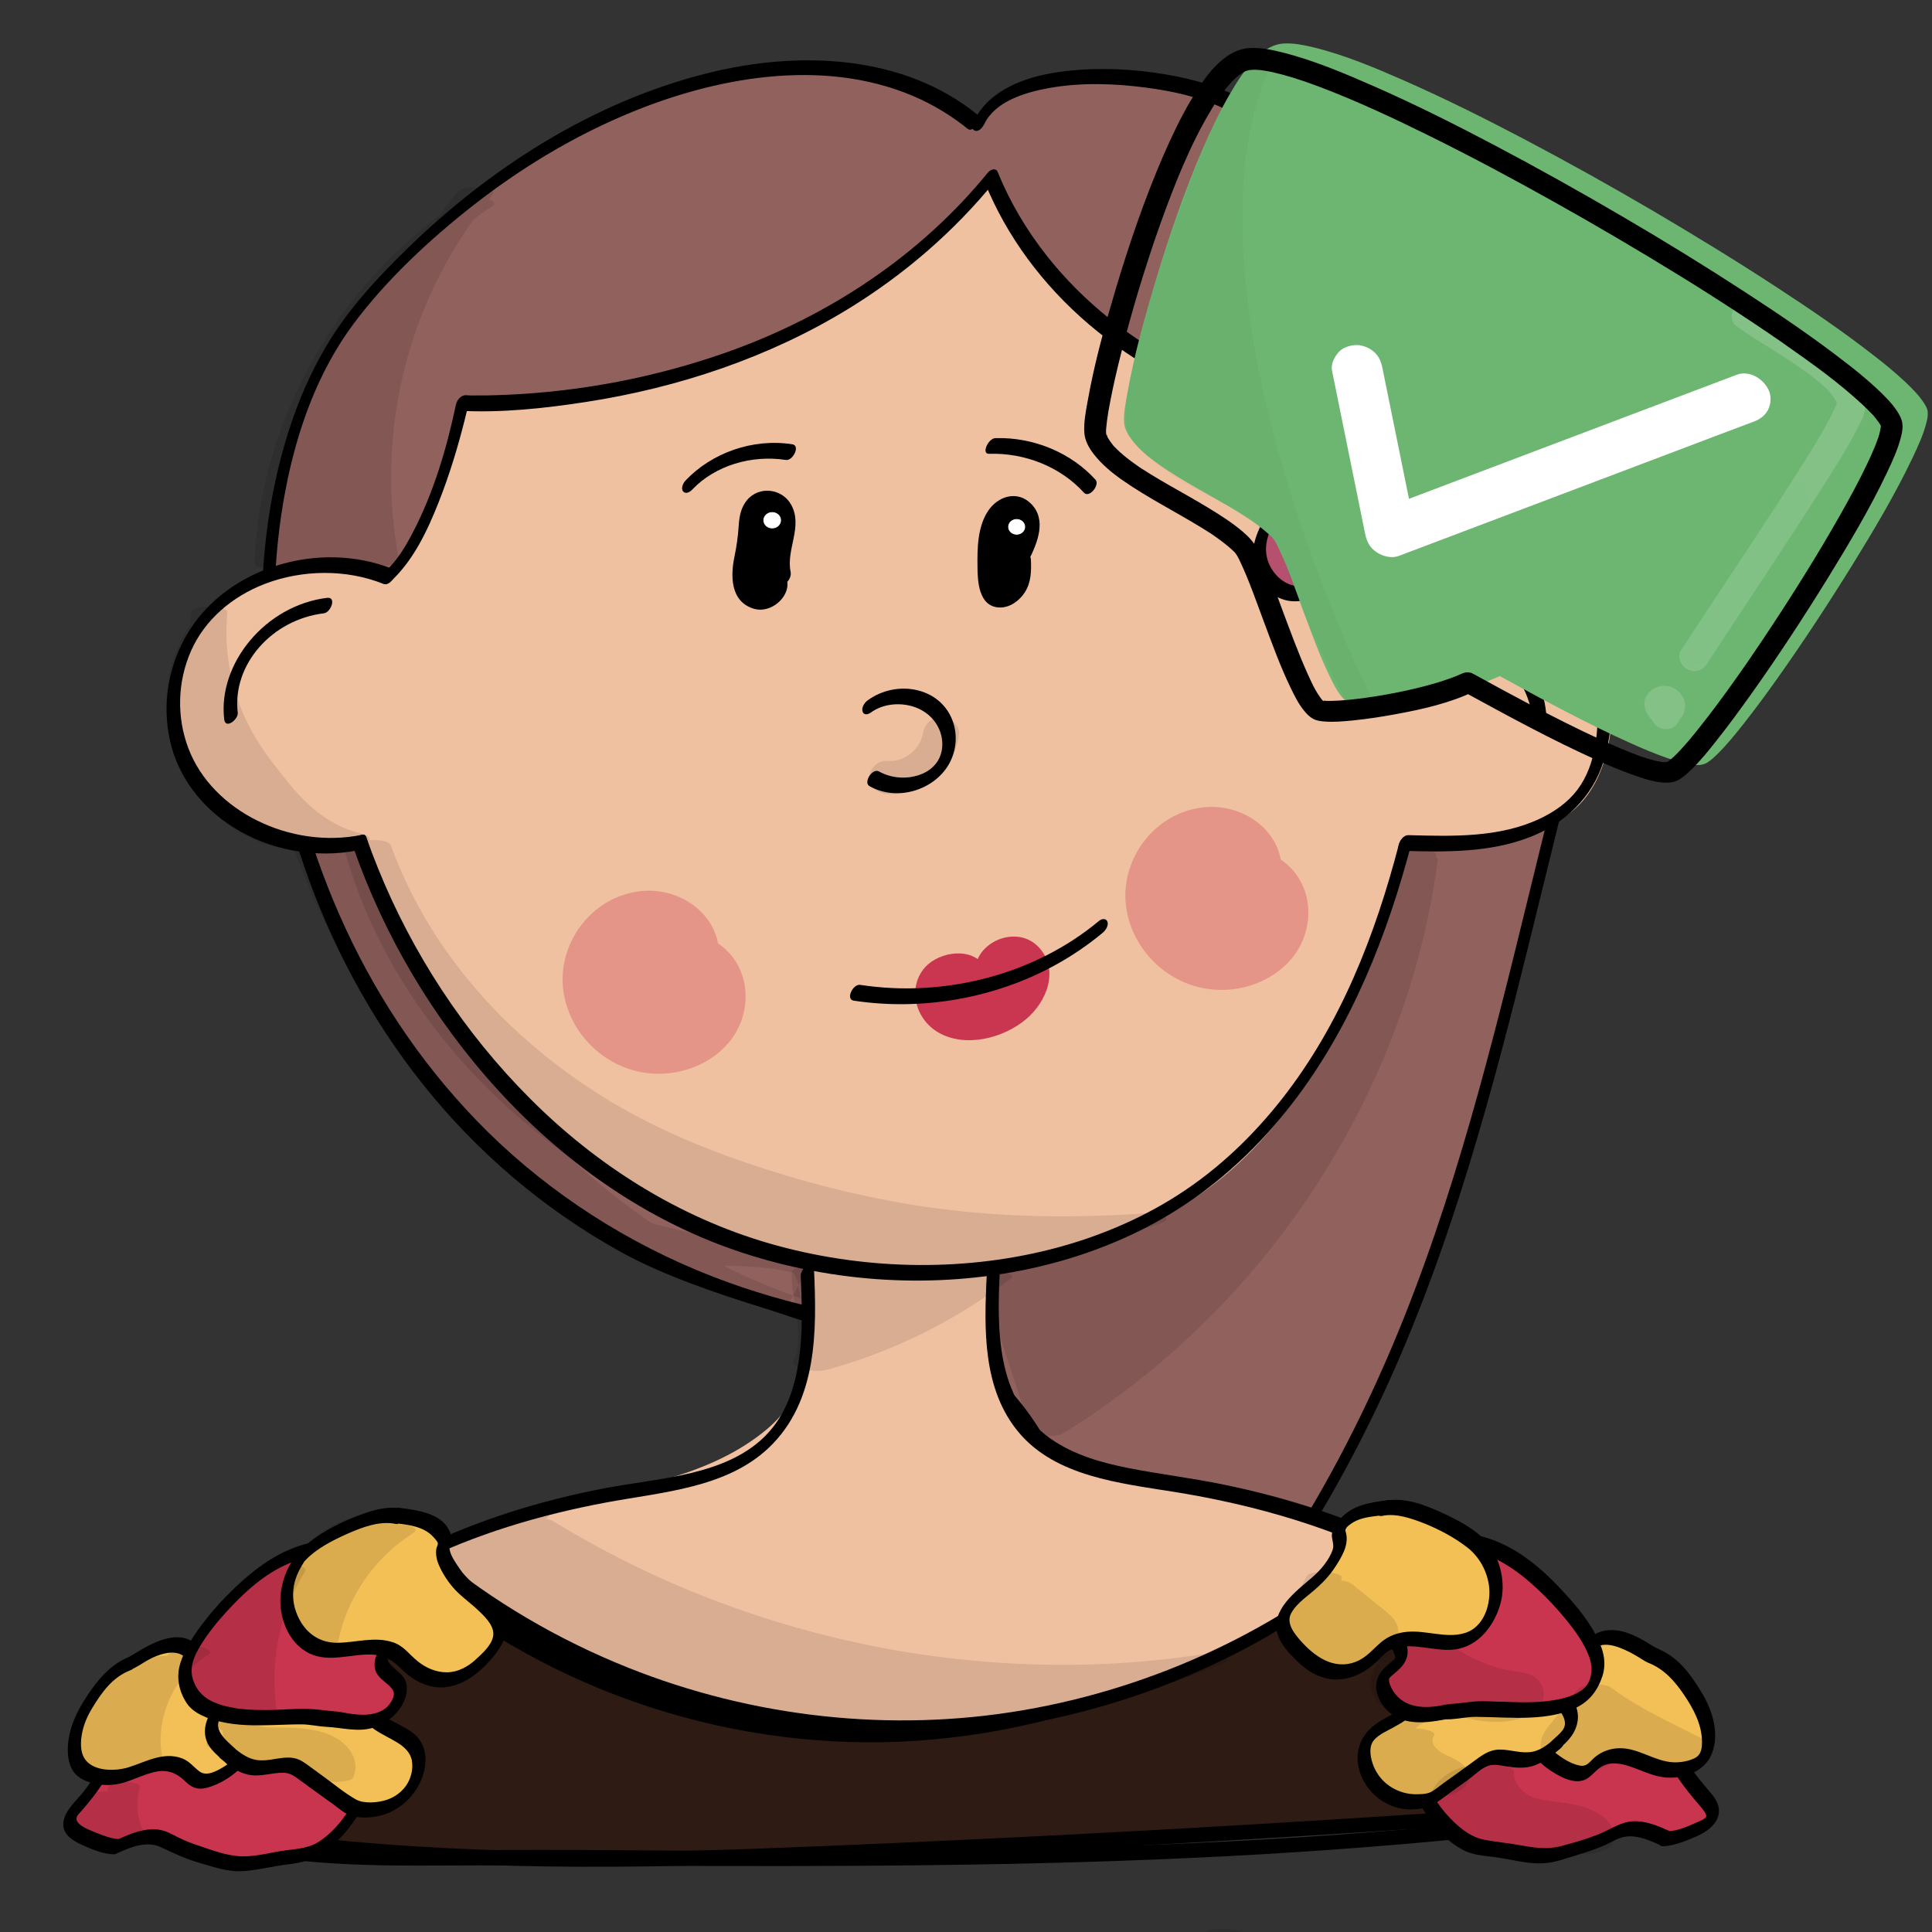 <?xml version="1.0" encoding="utf-8"?>
<!-- Generator: Adobe Adobe Illustrator 24.2.0, SVG Export Plug-In . SVG Version: 6.00 Build 0)  -->
<svg version="1.1" xmlns="http://www.w3.org/2000/svg" xmlns:xlink="http://www.w3.org/1999/xlink" x="0px" y="0px"
	 viewBox="0 0 170.08 170.08" style="enable-background:new 0 0 170.08 170.08;" xml:space="preserve">
<rect x="0" y="0" width="170.08" height="170.08" fill="#333333" stroke="none"/>
<style type="text/css">
	.st0{fill:#91615E;}
	.st1{fill:#2E1B13;}
	.st2{fill:#F0C1A1;}
	.st3{fill:#CA354F;}
	.st4{fill:#FFFFFF;stroke:#FFFFFF;stroke-width:0.072;stroke-miterlimit:10;}
	.st5{opacity:0.31;}
	.st6{fill:#C9354E;}
	.st7{fill:#F3C058;}
	.st8{fill:#F3C057;}
	.st9{fill:#F3C056;}
	.st10{fill:#CA5A7C;}
	.st11{opacity:0.102;}
	.st12{fill:#ADBECF;}
	.st13{fill:#F7D98D;}
	.st14{fill:#AEBFCE;}
	.st15{opacity:0.271;}
	.st16{fill:#3D4C5B;}
	.st17{fill:#ECC9AD;}
	.st18{opacity:0.161;}
	.st19{opacity:0.169;}
	.st20{fill:#FFFFFF;}
	.st21{fill:#F0F6FA;}
	.st22{opacity:0.149;}
	.st23{opacity:0.031;}
	.st24{stroke:#000000;stroke-width:0.06;stroke-miterlimit:10;}
	.st25{fill:#C8354F;}
	.st26{fill:#C93550;}
	.st27{fill:#6DB671;}
	.st28{fill:#6CB671;}
	.st29{fill:#D1DFEA;}
	.st30{fill:#D3E1ED;}
	.st31{fill:#C8354E;}
	.st32{fill:#C8AE9D;}
	.st33{opacity:0.078;}
	.st34{opacity:0.141;}
	.st35{fill:#D15238;}
	.st36{fill:#D15239;}
</style>
<g id="Ebene_4_5_">
</g>
<g id="Ebene_8_7_">
	<g id="Ebene_13_1_">
		<g>
			<g>
				<path d="M89.54,129.56c-1.17,0.46-2.56-0.95-3.32-1.59c-0.93-0.77-1.82-1.6-2.5-2.57c-0.77-1.1-1.12-2.32-1.04-3.62
					c0.09-1.4,0.58-2.76,0.99-4.1c0.87-2.78,1.74-5.55,2.6-8.33c0.43-1.39,0.87-2.78,1.3-4.17c0.13-0.43,0.23-1.11,0.59-1.44
					c0.45-0.41,1.38-0.22,1.92-0.15c3.21,0.38,6.27,1.44,8.99,3.04c0.54,0.32,1.36-0.94,0.8-1.26c-2.7-1.58-5.76-2.65-8.94-3.07
					c-0.66-0.09-1.37-0.2-2.04-0.06c-0.75,0.16-1.32,0.65-1.69,1.25c-0.34,0.56-0.5,1.19-0.69,1.8c-0.27,0.86-0.54,1.72-0.81,2.58
					c-0.99,3.17-1.98,6.35-2.97,9.52c-0.89,2.85-1.95,5.83-0.3,8.62c0.75,1.28,1.91,2.31,3.07,3.27c1.13,0.93,2.46,2.1,4.08,1.47
					C90.13,130.54,90.41,129.22,89.54,129.56L89.54,129.56z"/>
			</g>
		</g>
		<g>
			<path class="st0" d="M85.63,10.72C72.48-0.03,47.52,8.24,31.68,27.09c-17.39,20.69-8.33,80.72,43.75,89.49
				c10.83,1.82,20.07,6.82,22.95,38.75c27.3-26.67,31.8-58.02,40.14-90.1c5.95-22.89-19.16-51.95-31.39-56.75
				c-5.69-2.24-18.43-3.08-20.96,2.38"/>
			<g>
				<path d="M86.03,10.08c-6.51-5.27-15.65-5.65-23.7-3.65c-10.24,2.55-19.32,8.47-26.51,15.49c-2.69,2.62-5.26,5.42-7.13,8.6
					c-1.39,2.36-2.46,4.87-3.28,7.43c-1.87,5.88-2.53,12.07-2.35,18.18c0.21,6.83,1.48,13.65,3.73,20.17
					c2.35,6.79,5.79,13.3,10.37,19.07c4.7,5.93,10.63,11.05,17.5,14.85c3.66,2.03,8.49,3.67,12.54,4.92
					c2.13,0.66,3.39,1.21,5.59,1.65c1.5,0.31,3.03,0.52,4.53,0.86c4.76,1.06,8.81,3.36,11.68,7.03c2.03,2.6,3.43,5.56,4.51,8.58
					c1.57,4.38,2.53,8.94,3.23,13.5c0.46,2.94,0.79,5.89,1.06,8.84c0.05,0.55,0.58,0.37,0.87,0.09
					c11.13-10.9,19.41-23.79,25.18-37.7c5.53-13.32,8.88-27.28,12.28-41.15c0.86-3.5,1.72-7,2.61-10.49
					c0.74-2.87,1.24-5.71,1.24-8.66c0.01-5.97-1.6-11.89-3.99-17.42c-2.44-5.64-5.72-10.97-9.55-15.91
					c-3.35-4.31-7.13-8.38-11.47-11.87c-1.66-1.34-3.41-2.6-5.31-3.64c-1.86-1.01-3.86-1.67-5.97-2.1c-2.85-0.58-5.82-0.81-8.73-0.6
					c-2.53,0.19-5.19,0.7-7.23,2.17c-0.92,0.66-1.61,1.51-2.08,2.49c-0.12,0.25-0.11,0.64,0.23,0.71c0.36,0.07,0.67-0.39,0.78-0.62
					c0.95-1.97,3.57-2.77,5.69-3.15c2.79-0.5,5.71-0.41,8.52-0.04c2.31,0.3,4.65,0.81,6.74,1.78c1.77,0.82,3.39,1.88,4.93,3.01
					c4.23,3.12,7.9,6.88,11.19,10.83c3.88,4.66,7.25,9.71,9.87,15.05c2.62,5.33,4.57,11.03,5.09,16.87
					c0.25,2.76,0.17,5.54-0.34,8.28c-0.62,3.33-1.63,6.61-2.45,9.9c-3.33,13.48-6.41,27.06-11.36,40.14
					c-5.08,13.46-12.28,26.17-22.33,37.1c-1.34,1.46-2.72,2.88-4.14,4.27c0.29,0.03,0.58,0.06,0.87,0.09
					c-0.5-5.46-1.21-10.92-2.48-16.28c-0.89-3.74-2.05-7.45-3.82-10.91c-2.25-4.4-5.65-8.26-10.6-10.25
					c-2.06-0.83-4.25-1.32-6.46-1.7c-4.42-0.76-8.75-1.92-12.89-3.53c-7.47-2.91-14.2-7.27-19.73-12.7
					c-5.3-5.22-9.49-11.35-12.53-17.91c-2.92-6.3-4.85-13-5.72-19.8c-0.81-6.27-0.77-12.68,0.44-18.9
					c0.99-5.12,2.78-10.27,6.01-14.59c2.9-3.87,6.63-7.35,10.51-10.39c4.05-3.17,8.53-5.91,13.37-7.96
					c7.72-3.28,17.27-5.08,25.32-1.67c1.76,0.75,3.39,1.73,4.84,2.91C85.69,11.71,86.54,10.49,86.03,10.08L86.03,10.08z"/>
			</g>
		</g>
	</g>
	<g id="Ebene_14_3_">
		<g>
			<path class="st1" d="M37.27,137.25c-9.49,5.26-21.44,13.53-21.44,23.51c16.44,3.04,34.45,3.26,51.16,2.61
				c25.11-0.97,50.2-2.4,75.25-4.27c-2.73-5.9-6.41-11.38-10.86-16.18c-2.5-2.69-5.6-5.33-9.32-5.44
				c-3.82-0.12-7.09,2.41-10.23,4.54c-11.03,7.49-24.63,11.28-38.04,10.62c-13.41-0.67-26.55-5.79-36.75-14.33"/>
			<g>
				<path d="M37.26,136.64c-4.13,2.29-8.15,4.8-11.76,7.74c-3.49,2.84-6.68,6.14-8.62,10.07c-1.02,2.07-1.6,4.32-1.62,6.6
					c0,0.19,0.1,0.34,0.3,0.38c7.77,1.43,15.66,2.22,23.57,2.6c7.95,0.39,15.93,0.38,23.89,0.14c8.33-0.25,16.66-0.66,24.98-1.06
					c8.48-0.42,16.95-0.88,25.42-1.4c8.47-0.52,16.94-1.09,25.4-1.71c1.05-0.08,2.1-0.15,3.14-0.23c0.46-0.03,1.03-0.66,0.83-1.1
					c-1.69-3.64-3.72-7.14-6.11-10.43c-2.24-3.1-4.76-6.26-7.84-8.71c-1.4-1.11-2.99-2.04-4.8-2.48c-1.87-0.45-3.8-0.21-5.57,0.45
					c-1.86,0.69-3.51,1.76-5.11,2.85c-1.66,1.13-3.3,2.25-5.04,3.27c-7,4.08-14.92,6.79-23.14,7.89
					c-8.05,1.08-16.31,0.51-24.12-1.58c-7.77-2.08-15.06-5.67-21.3-10.38c-0.8-0.6-1.57-1.22-2.33-1.86
					c-0.44-0.37-1.3,0.85-0.8,1.26c5.96,4.97,12.98,8.86,20.58,11.33c7.53,2.45,15.56,3.5,23.53,2.96
					c8.12-0.55,16.08-2.67,23.29-6.13c1.85-0.89,3.66-1.87,5.4-2.93c1.69-1.03,3.29-2.18,4.93-3.26c1.6-1.06,3.33-2.08,5.27-2.53
					c1.89-0.44,3.8-0.19,5.54,0.6c3.58,1.65,6.21,4.88,8.54,7.77c2.55,3.16,4.77,6.55,6.64,10.09c0.47,0.89,0.91,1.79,1.34,2.7
					c0.28-0.37,0.55-0.73,0.83-1.1c-8.46,0.63-16.93,1.21-25.4,1.74c-8.47,0.53-16.94,1.01-25.42,1.44
					c-8.41,0.42-16.82,0.81-25.24,1.12c-7.93,0.29-15.88,0.38-23.81,0.09c-7.94-0.29-15.88-0.95-23.71-2.24
					c-0.95-0.16-1.9-0.32-2.84-0.5c0.1,0.13,0.2,0.25,0.3,0.38c0.02-3.86,1.94-7.4,4.51-10.38c2.84-3.3,6.4-6.04,10.11-8.49
					c2.02-1.33,4.12-2.57,6.25-3.76c0.32-0.18,0.58-0.54,0.56-0.89C37.83,136.66,37.57,136.48,37.26,136.64L37.26,136.64z"/>
			</g>
		</g>
	</g>
	<g id="Ebene_27_2_">
		<g>
			<path class="st2" d="M71.31,112.03c0.75,6.51,0.62,10.52-3.31,14c-3.93,3.48-9.27,4.96-14.45,6.07s-10.54,2.01-15.11,4.65
				c11.32,9.49,26.22,14.81,41.13,14.68c14.91-0.13,29.72-5.69,40.87-15.37c-4.55-2.49-9.78-3.42-14.86-4.58
				c-5.08-1.16-11.49-0.99-15.37-4.39s-4.83-10.87-2.58-15.46c-5.24,1.1-10.78,0.78-15.84-0.93"/>
			<g>
				<path class="st2" d="M70.73,112.32c0.3,2.63,0.62,5.36,0.12,7.98c-0.42,2.18-1.56,4.02-3.34,5.52
					c-4.96,4.16-11.86,5.16-18.16,6.54c-3.8,0.83-7.58,1.88-10.91,3.79c-0.4,0.23-0.81,0.88-0.39,1.23
					c8.8,7.35,19.9,12.34,31.68,14.06c11.66,1.7,23.67-0.01,34.35-4.57c6.07-2.59,11.66-6.09,16.53-10.3
					c0.25-0.22,0.7-0.89,0.24-1.14c-3.25-1.77-6.89-2.77-10.53-3.62c-1.79-0.41-3.58-0.84-5.39-1.2c-1.55-0.3-3.13-0.5-4.69-0.74
					c-3.06-0.46-6.3-1.02-8.82-2.8c-2.27-1.6-3.46-4.14-4.03-6.65c-0.65-2.87-0.54-6.06,0.76-8.76c0.13-0.27,0.09-0.79-0.37-0.7
					c-5.16,1.07-10.6,0.75-15.57-0.91c-0.63-0.21-1.38,1.07-0.8,1.26c5.16,1.72,10.74,2.06,16.1,0.96c-0.12-0.23-0.25-0.47-0.37-0.7
					c-1.21,2.5-1.48,5.38-1.14,8.08c0.33,2.64,1.24,5.39,3.17,7.43c2.1,2.22,5.22,3.17,8.26,3.74c1.66,0.31,3.34,0.52,5.01,0.78
					c1.72,0.27,3.41,0.65,5.1,1.03c4.31,0.95,8.66,1.95,12.51,4.05c0.08-0.38,0.16-0.76,0.24-1.14
					c-8.52,7.37-19.31,12.46-30.87,14.38c-11.47,1.9-23.39,0.45-34.02-3.89c-6.06-2.47-11.65-5.84-16.55-9.93
					c-0.13,0.41-0.26,0.82-0.39,1.23c6.16-3.53,13.59-3.89,20.34-5.95c5.59-1.71,11.41-4.88,12.96-10.45
					c0.83-2.99,0.47-6.19,0.13-9.22C71.78,110.87,70.67,111.76,70.73,112.32L70.73,112.32z"/>
			</g>
		</g>
		<g>
			<g>
				<path class="st2" d="M98.11,100.7c0.62,0,1.23-1.33,0.55-1.33C98.04,99.37,97.43,100.7,98.11,100.7L98.11,100.7z"/>
			</g>
		</g>
	</g>
	<g id="Ebene_23_1_">
		<g>
			<g>
				<path d="M70.49,112.33c0.11,2.52,0.2,5.07-0.19,7.57c-0.35,2.27-1.09,4.56-2.76,6.33c-3.47,3.69-9.5,3.87-14.33,4.79
					c-11.24,2.15-22.01,6.83-29.53,14.96c-3.99,4.32-6.93,9.42-8.41,14.91c-0.08,0.28,0.08,0.59,0.43,0.53
					c0.38-0.06,0.62-0.5,0.7-0.8c2.68-9.92,10.43-18.07,20.11-22.91c5.27-2.64,11.03-4.36,16.9-5.45c4.96-0.92,10.53-1.27,14.26-4.8
					c4.34-4.11,4.23-10.41,3.99-15.72c-0.01-0.32-0.29-0.45-0.59-0.31C70.74,111.58,70.48,112,70.49,112.33L70.49,112.33z"/>
			</g>
		</g>
		<g>
			<g>
				<path d="M86.86,112.35c-0.22,4.59-0.39,9.95,2.85,13.78c3.25,3.84,8.81,4.43,13.68,5.21c11.34,1.82,22.58,5.94,30.51,13.83
					c4.08,4.06,7.16,8.94,8.67,14.29c0.09,0.33,0.49,0.23,0.71,0.07c0.28-0.2,0.49-0.61,0.4-0.94
					c-2.73-9.67-10.38-17.61-19.81-22.42c-5.1-2.6-10.67-4.36-16.36-5.52c-2.67-0.54-5.38-0.87-8.06-1.39
					c-2.47-0.48-4.96-1.19-6.98-2.62c-4.87-3.45-4.69-9.8-4.45-14.88c0.02-0.32-0.3-0.44-0.59-0.31
					C87.08,111.61,86.87,112.02,86.86,112.35L86.86,112.35z"/>
			</g>
		</g>
		<g>
			<g>
				<path d="M15.44,161.39c7.17,2.65,14.99,2.88,22.63,2.84c8.27-0.05,16.54,0.01,24.81,0.04c8.55,0.02,17.1-0.01,25.64-0.18
					c8.54-0.17,17.07-0.49,25.59-1.04c8.48-0.55,16.95-1.32,25.36-2.41c1.07-0.14,2.15-0.28,3.22-0.43
					c0.59-0.08,1.09-1.42,0.27-1.31c-8.44,1.17-16.93,2.02-25.44,2.63c-8.43,0.6-16.88,0.96-25.33,1.16
					c-8.5,0.21-17.01,0.27-25.52,0.26c-8.29-0.01-16.59-0.16-24.89-0.07c-7.64,0.08-15.51,0.23-22.89-1.86
					c-0.9-0.26-1.79-0.55-2.67-0.88C15.62,159.9,14.86,161.18,15.44,161.39L15.44,161.39z"/>
			</g>
		</g>
		<g>
			<g>
				<path d="M37.56,138.12c9.05,7.42,20.43,12.42,32.47,14.09c11.85,1.64,24.02-0.15,34.84-4.81c6.16-2.65,11.84-6.21,16.78-10.49
					c0.25-0.22,0.52-0.62,0.4-0.95c-0.12-0.31-0.49-0.27-0.72-0.07c-8.63,7.47-19.54,12.65-31.23,14.66
					c-11.7,2.01-23.88,0.62-34.78-3.73c-6.19-2.47-11.93-5.85-16.96-9.98C37.91,136.47,37.05,137.7,37.56,138.12L37.56,138.12z"/>
			</g>
		</g>
	</g>
	<g id="Ebene_3_4_">
		<g>
			<path class="st2" d="M33.33,50.7c-5.26-1.74-11.64-0.03-15.06,4.04s-3.6,10.17-0.43,14.4c3.16,4.23,9.43,6.26,14.79,4.8
				c3.25,7.87,7.36,15.52,13.2,22.01c5.84,6.48,13.52,11.76,22.34,14.03c12.3,3.17,29.9-0.27,37.49-5.5
				C118.76,95.44,123.71,74,123.71,74s12,0.24,15.3-3.89c3.3-4.13,3.08-12.5-0.71-16.27c-2.75-2.73-9.03-3.53-15.68-2.87
				c-2.35-5.04-3.15-9.12-3.45-14.06c-14.04,1.4-28.48-8.29-31.84-20.88C69.95,37.59,40.71,35.47,40.71,35.47
				s-0.44,13.01-7.03,15.39"/>
			<g>
				<path class="st2" d="M33.74,50.05c-6.55-2.12-14.23,0.77-17.26,6.5c-1.54,2.92-1.91,6.32-1,9.45c0.9,3.07,3.1,5.68,6.09,7.29
					c3.26,1.75,7.27,2.29,10.91,1.32c-0.14-0.08-0.29-0.15-0.43-0.23c4.06,9.81,9.49,19.44,17.94,26.71
					c3.87,3.33,8.28,6.14,13.18,8.06c4.59,1.79,9.44,2.64,14.42,2.73c5.01,0.08,10.05-0.48,14.91-1.59
					c4.17-0.95,8.39-2.3,12.01-4.45c3.41-2.03,6.23-4.86,8.57-7.88c2.42-3.11,4.39-6.49,6.08-9.98c2.15-4.45,3.91-9.13,5.08-13.88
					c0.02-0.07,0.04-0.15,0.05-0.22c-0.29,0.27-0.57,0.55-0.86,0.82c1.97,0.04,3.96-0.1,5.92-0.33c3.08-0.36,6.62-0.99,9.02-2.93
					c2.79-2.25,3.59-6.28,3.55-9.51c-0.05-3.31-1.02-7.25-4.01-9.4c-1.79-1.28-4.13-1.86-6.34-2.17c-2.91-0.41-5.88-0.33-8.8-0.05
					c0.14,0.08,0.29,0.15,0.43,0.23c-1.05-2.26-1.9-4.58-2.47-6.98c-0.54-2.28-0.81-4.61-0.95-6.94c-0.02-0.27-0.17-0.4-0.45-0.38
					c-10.98,1.06-21.95-4.67-27.79-13.02c-1.65-2.35-2.88-4.92-3.61-7.64c-0.12-0.44-0.69-0.17-0.87,0.06
					c-5.84,7.22-13.9,12.61-23.09,15.74c-6.14,2.09-12.69,3.26-19.24,3.44c-1.23,0.03-2.48,0.05-3.72-0.04
					c-0.52-0.04-0.86,0.6-0.88,0.99c-0.05,1.43-0.23,2.75-0.49,4.21c-0.47,2.6-1.18,5.28-2.69,7.55c-0.74,1.12-1.77,2.15-3.11,2.65
					c-0.37,0.14-0.65,0.45-0.72,0.81c-0.04,0.23,0.06,0.68,0.44,0.54c3.04-1.13,4.77-3.94,5.82-6.64c0.99-2.53,1.52-5.21,1.8-7.88
					c0.06-0.61,0.12-1.23,0.15-1.85c-0.29,0.33-0.58,0.66-0.88,0.99c3.68,0.26,7.49-0.08,11.12-0.58
					c8.22-1.13,16.27-3.75,23.22-7.96c4.97-3.01,9.33-6.81,12.88-11.19c-0.29,0.02-0.58,0.04-0.87,0.06
					c2.71,10.02,12.1,18.1,22.98,20.54c3.04,0.68,6.17,0.88,9.29,0.57c-0.15-0.13-0.3-0.25-0.45-0.38c0.15,2.37,0.42,4.73,0.96,7.05
					c0.57,2.46,1.44,4.84,2.51,7.16c0.09,0.19,0.2,0.25,0.43,0.23c2.45-0.24,4.93-0.3,7.37-0.06c2.04,0.2,4.12,0.58,5.94,1.47
					c3.2,1.55,4.52,4.89,4.84,8.03c0.18,1.72,0.09,3.47-0.33,5.15c-0.34,1.37-0.92,2.9-2.01,3.92c-0.92,0.87-2.22,1.4-3.45,1.79
					c-1.47,0.46-2.99,0.76-4.52,0.96c-2.09,0.28-4.22,0.43-6.33,0.39c-0.46-0.01-0.78,0.47-0.86,0.82
					c-0.88,3.8-2.25,7.49-3.83,11.15c-2.88,6.64-6.81,13.43-12.94,18.04c-3.09,2.32-6.87,3.78-10.66,4.85
					c-4.61,1.31-9.43,2.08-14.25,2.28c-4.77,0.2-9.62-0.15-14.19-1.49c-5.01-1.47-9.64-3.93-13.71-6.97
					c-8.67-6.48-14.54-15.51-18.79-24.87c-0.55-1.21-1.07-2.42-1.58-3.64c-0.07-0.17-0.22-0.28-0.43-0.23
					c-6,1.6-13.03-1.2-15.52-6.52c-1.25-2.67-1.43-5.78-0.42-8.55c1-2.74,3.15-4.9,5.97-6.19c3.1-1.42,6.84-1.71,10.12-0.65
					C33.57,51.56,34.33,50.24,33.74,50.05L33.74,50.05z"/>
			</g>
		</g>
	</g>
	<g id="Ebene_9_8_">
		<g>
			<path class="st3" d="M86.22,85.74c-0.84-1.58-3.73-1.44-4.68,0.08c-0.95,1.52-0.04,3.64,1.62,4.5c1.67,0.86,3.81,0.64,5.51-0.17
				c1.42-0.68,2.66-1.81,3.03-3.24c0.36-1.43-0.36-3.13-1.85-3.67c-1.49-0.54-3.48,0.52-3.42,1.99"/>
			<g>
				<path class="st3" d="M86.73,85.17c-1.06-1.85-4.01-1.43-5.28-0.03c-1.6,1.78-0.9,4.57,1.17,5.76c2.41,1.38,5.75,0.47,7.71-1.18
					c1.82-1.54,2.91-4.27,1.19-6.25c-1.91-2.18-5.68-0.58-5.69,2.06c0,0.33,0.3,0.46,0.6,0.32c0.34-0.16,0.58-0.58,0.58-0.92
					c0-0.64,0.69-0.99,1.31-1.1c0.87-0.16,1.69,0.21,2.21,0.84c1.18,1.41,0.61,3.15-0.79,4.21c-1.51,1.15-3.83,1.71-5.7,1.01
					c-1.4-0.53-2.95-2.32-2.13-3.77c0.32-0.56,1.13-0.8,1.78-0.81c0.84-0.01,1.61,0.31,2.01,1C86.03,86.86,87.03,85.69,86.73,85.17
					L86.73,85.17z"/>
			</g>
		</g>
	</g>
	<g id="Ebene_2_7_">
		<g>
			<g>
				<path d="M34.57,50.09c-6.52-2.61-14.59-0.09-18.02,5.61c-1.73,2.86-2.3,6.27-1.59,9.48c0.69,3.14,2.73,5.87,5.61,7.67
					c3.17,1.98,7.2,2.76,10.97,2c0.6-0.12,1.1-1.52,0.28-1.35c-6.22,1.26-13.12-2.06-15.23-7.61c-1.06-2.78-0.97-5.89,0.24-8.62
					c1.2-2.69,3.57-4.75,6.49-5.87c3.3-1.26,7.15-1.31,10.43,0C34.38,51.64,35.17,50.33,34.57,50.09L34.57,50.09z"/>
			</g>
		</g>
		<g>
			<g>
				<path d="M122.34,51.67c3.54-0.35,7.22-0.71,10.69,0.23c2.96,0.8,5.55,2.58,6.67,5.27c0.56,1.36,0.8,2.8,0.89,4.24
					c0.09,1.43,0.08,2.87-0.17,4.28c-0.24,1.35-0.7,2.7-1.56,3.84c-0.83,1.1-2.01,1.93-3.3,2.54c-3.55,1.68-7.68,1.56-11.57,1.45
					c-0.64-0.02-1.28,1.36-0.57,1.38c3.8,0.11,7.71,0.18,11.27-1.21c3.14-1.22,5.47-3.55,6.44-6.55c0.95-2.96,0.94-6.4,0.18-9.4
					c-0.38-1.49-1.05-2.94-2.15-4.11c-1.05-1.12-2.41-1.97-3.88-2.56c-4.01-1.6-8.45-1.18-12.68-0.76
					C122,50.38,121.48,51.75,122.34,51.67L122.34,51.67z"/>
			</g>
		</g>
		<g>
			<g>
				<path d="M31.11,74.61c2.7,7.74,7,15.07,12.69,21.31c5.59,6.13,12.65,11.29,20.87,14.13c7.99,2.76,16.85,3.45,25.21,1.8
					c4.13-0.81,8.14-2.21,11.77-4.19c3.8-2.08,7.12-4.81,9.94-7.92c5.88-6.51,9.45-14.49,11.85-22.57c0.3-1.02,0.59-2.05,0.86-3.08
					c0.07-0.29-0.08-0.6-0.44-0.54c-0.38,0.06-0.64,0.5-0.72,0.81c-2.06,7.9-5.1,15.81-10.34,22.45c-2.53,3.21-5.57,6.13-9.12,8.4
					c-3.4,2.18-7.23,3.77-11.22,4.78c-8.04,2.03-16.76,1.77-24.71-0.52c-8.16-2.36-15.32-6.98-21.06-12.73
					c-5.87-5.87-10.41-12.87-13.42-20.32c-0.36-0.89-0.7-1.79-1.01-2.7C32,72.98,30.92,74.07,31.11,74.61L31.11,74.61z"/>
			</g>
		</g>
		<g>
			<g>
				<path d="M34.32,51.26c2.1-1.92,3.31-4.57,4.31-7.08c0.94-2.38,1.68-4.83,2.3-7.3c0.13-0.51,0.25-1.03,0.36-1.54
					c-0.29,0.27-0.57,0.55-0.86,0.82c3.69,0.2,7.5-0.21,11.13-0.77c8.2-1.26,16.2-3.96,23.12-8.2c4.96-3.04,9.32-6.83,12.88-11.2
					c-0.29,0.02-0.58,0.04-0.87,0.06c1.93,4.77,5.12,9.06,9.19,12.52c4.04,3.44,8.88,6.07,14.15,7.6c2.99,0.86,6.08,1.37,9.21,1.46
					c-0.1-0.13-0.21-0.26-0.31-0.39c0.33,4.82,1.21,9.68,3.13,14.19c0.31,0.72,1.37-0.37,1.14-0.9c-1.88-4.42-2.76-9.18-3.09-13.9
					c-0.01-0.17-0.09-0.38-0.31-0.39c-10.89-0.33-21.27-5.66-27.63-13.7c-1.8-2.28-3.27-4.76-4.34-7.4
					c-0.17-0.41-0.66-0.2-0.87,0.06c-5.88,7.22-13.95,12.64-23.12,15.86c-6.1,2.14-12.61,3.4-19.13,3.69
					c-1.23,0.05-2.48,0.1-3.71,0.03c-0.45-0.02-0.79,0.48-0.86,0.82c-0.81,3.87-1.99,7.85-3.86,11.4c-0.6,1.13-1.29,2.31-2.27,3.21
					c-0.26,0.23-0.54,0.62-0.41,0.97C33.71,51.5,34.1,51.47,34.32,51.26L34.32,51.26z"/>
			</g>
		</g>
		<g>
			<g>
				<path d="M75.15,88.09c6.05,0.92,12.41-0.22,17.67-3.09c1.52-0.83,2.95-1.8,4.26-2.89c0.26-0.22,0.53-0.63,0.41-0.97
					c-0.12-0.32-0.5-0.27-0.73-0.08c-5.62,4.7-13.53,6.79-21.04,5.64C75.09,86.61,74.42,87.97,75.15,88.09L75.15,88.09z"/>
			</g>
		</g>
		<g>
			<g>
				<path d="M76.66,62.73c1.08-0.8,2.66-0.93,3.93-0.46c1.33,0.49,2.22,1.62,2.35,2.93c0.12,1.24-0.45,2.33-1.68,2.89
					c-1.23,0.55-2.73,0.47-3.89-0.18c-0.57-0.32-1.4,0.98-0.82,1.3c2.52,1.42,5.86,0.27,7.08-2.11c1.23-2.42,0.18-5.54-2.77-6.31
					c-1.57-0.41-3.25-0.05-4.51,0.89c-0.27,0.2-0.53,0.64-0.41,0.97C76.05,62.99,76.42,62.9,76.66,62.73L76.66,62.73z"/>
			</g>
		</g>
		<g>
			<path d="M69.03,50.78c-0.23-0.96,0.04-1.96,0.24-2.93c0.2-0.97,0.33-2.02-0.15-2.9c-0.48-0.88-1.78-1.44-2.67-0.89
				c-0.94,0.59-0.8,1.85-0.88,2.89c-0.06,0.83-0.31,1.63-0.45,2.45c-0.14,0.82-0.14,1.7,0.27,2.44c0.41,0.74,1.33,1.29,2.21,1.11
				c0.88-0.18,1.45-1.27,0.88-1.92"/>
			<g>
				<path d="M69.6,50.33c-0.41-1.96,1.1-3.96,0.06-5.88c-0.78-1.44-2.83-1.72-3.91-0.41c-0.53,0.65-0.67,1.45-0.72,2.24
					c-0.06,0.93-0.18,1.79-0.37,2.71c-0.34,1.61-0.41,3.94,1.67,4.59c1.8,0.56,3.8-1.62,2.66-3.1c-0.42-0.54-1.39,0.66-1.02,1.14
					c0.45,0.59-0.33,0.79-0.86,0.65c-0.82-0.22-1.31-0.95-1.44-1.69c-0.16-0.94,0.16-1.88,0.34-2.79c0.15-0.75,0.14-1.49,0.21-2.24
					c0.05-0.55,0.16-1.03,0.88-0.99c0.81,0.05,1.44,0.66,1.65,1.35c0.25,0.82,0.04,1.68-0.14,2.49c-0.2,0.95-0.35,1.89-0.15,2.85
					c0.07,0.36,0.52,0.23,0.73,0.08C69.5,51.08,69.67,50.68,69.6,50.33L69.6,50.33z"/>
			</g>
		</g>
		<g>
			<path d="M90.09,49.17c0.47-0.94,0.95-1.94,0.82-2.97c-0.13-1.03-1.12-2.04-2.23-1.86c-1.21,0.19-1.71,1.52-1.87,2.63
				c-0.17,1.19-0.21,2.4-0.13,3.6c0.06,0.86,0.33,1.88,1.21,2.16c0.78,0.24,1.65-0.29,1.99-0.97c0.35-0.69,0.31-1.48,0.27-2.23"/>
			<g>
				<path d="M90.61,49.22c0.73-1.47,1.54-3.47,0.17-4.86c-1.22-1.24-2.94-0.67-3.79,0.61c-0.94,1.41-0.96,3.31-0.94,4.9
					c0.01,1.22,0.07,3.54,1.93,3.61c0.93,0.03,1.77-0.61,2.22-1.31c0.59-0.89,0.6-1.94,0.55-2.95c-0.02-0.33-0.29-0.46-0.6-0.32
					c-0.33,0.15-0.6,0.58-0.58,0.92c0.03,0.59,0.18,1.51-0.3,1.99c-0.49,0.49-1.26,0.3-1.61-0.22c-0.38-0.56-0.39-1.29-0.41-1.93
					c-0.03-0.88,0-1.76,0.12-2.64c0.12-0.92,0.52-2.59,1.95-1.87c1.7,0.85,0.86,2.75,0.26,3.96c-0.12,0.24-0.12,0.68,0.24,0.73
					C90.19,49.92,90.49,49.47,90.61,49.22L90.61,49.22z"/>
			</g>
		</g>
		<g>
			<g>
				<path d="M87.06,39.95c3.19-0.1,6.31,1.16,8.36,3.42c0.47,0.52,1.43-0.69,1.02-1.14c-2.15-2.37-5.44-3.76-8.81-3.66
					C86.99,38.59,86.37,39.97,87.06,39.95L87.06,39.95z"/>
			</g>
		</g>
		<g>
			<g>
				<path d="M60.95,43.09c2.02-2.12,5.22-3.06,8.23-2.6c0.62,0.1,1.3-1.26,0.57-1.38c-3.51-0.54-7.09,0.76-9.4,3.19
					c-0.2,0.21-0.44,0.7-0.21,0.96C60.39,43.54,60.77,43.29,60.95,43.09L60.95,43.09z"/>
			</g>
		</g>
		<g>
			<g>
				<path d="M126.52,55.25c4.34,0.59,8.01,4.08,8.4,8.1c0.09,0.89,1.24-0.02,1.19-0.6c-0.43-4.4-4.22-8.22-9.02-8.87
					C126.46,53.79,125.79,55.15,126.52,55.25L126.52,55.25z"/>
			</g>
		</g>
		<g>
			<g>
				<path d="M28.8,52.63c-5.41,0.65-9.65,5.78-9.06,10.71c0.11,0.89,1.26-0.02,1.19-0.6c-0.5-4.23,3-8.2,7.59-8.75
					C29.13,53.91,29.65,52.53,28.8,52.63L28.8,52.63z"/>
			</g>
		</g>
	</g>
	<g id="Ebene_8_8_">
		<ellipse class="st4" cx="67.98" cy="45.8" rx="0.74" ry="0.68"/>
		<ellipse class="st4" cx="89.5" cy="46.38" rx="0.71" ry="0.65"/>
	</g>
	<g id="Ebene_10_5_">
		<g class="st5">
			<path class="st3" d="M62.68,83.81c-0.16-2.36-2.43-4.39-4.99-4.69c-2.56-0.29-5.19,1.03-6.51,3.06
				c-1.32,2.03-1.38,4.66-0.38,6.84c1.11,2.43,3.55,4.36,6.38,4.76c2.83,0.4,5.92-0.88,7.24-3.22c1.32-2.33,0.57-5.55-1.82-7"/>
			<g>
				<path class="st3" d="M63.27,83.51c-0.28-3.24-3.64-5.53-7.1-5.03c-3.85,0.55-6.43,3.88-6.63,7.29c-0.2,3.36,1.9,6.73,5.27,8.13
					c3.17,1.32,7.01,0.5,9.22-1.97c2.36-2.64,2.21-6.99-1.01-9.01c-0.54-0.34-1.39,0.95-0.82,1.3c2.15,1.35,2.99,4.3,1.65,6.38
					c-1.45,2.26-4.82,3.05-7.43,2.28c-2.9-0.85-5.06-3.28-5.58-6c-0.56-2.89,0.91-5.89,4.09-6.83c1.57-0.46,3.24-0.31,4.65,0.49
					c1.36,0.78,2.39,2.09,2.52,3.58C62.17,85,63.32,84.09,63.27,83.51L63.27,83.51z"/>
			</g>
		</g>
		<g class="st5">
			<path class="st3" d="M112.21,76.43c-0.16-2.36-2.43-4.39-4.99-4.69c-2.56-0.29-5.19,1.03-6.51,3.06s-1.38,4.66-0.38,6.84
				c1.11,2.43,3.55,4.36,6.38,4.76c2.83,0.4,5.92-0.88,7.24-3.22c1.32-2.33,0.57-5.55-1.82-7"/>
			<g>
				<path class="st3" d="M112.81,76.13c-0.28-3.24-3.64-5.53-7.1-5.03c-3.85,0.55-6.43,3.88-6.63,7.29c-0.2,3.36,1.9,6.73,5.27,8.13
					c3.17,1.32,7.01,0.5,9.22-1.97c2.36-2.64,2.21-6.99-1.01-9.01c-0.54-0.34-1.39,0.95-0.82,1.3c2.15,1.35,2.99,4.3,1.65,6.38
					c-1.45,2.26-4.82,3.05-7.43,2.28c-2.9-0.85-5.06-3.28-5.58-6c-0.56-2.89,0.91-5.89,4.09-6.83c1.57-0.46,3.24-0.31,4.65,0.49
					c1.36,0.78,2.39,2.09,2.52,3.58C111.7,77.62,112.86,76.7,112.81,76.13L112.81,76.13z"/>
			</g>
		</g>
	</g>
	<g id="Ebene_12_1_">
		<g>
			<g>
				<path class="st6" d="M10.44,162.49c1.39-0.63,2.91-1.21,4.33-0.39c1,0.58,2.16,0.99,3.3,1.3c0.78,0.21,1.59,0.55,2.4,0.64
					c1.38,0.16,2.87-0.24,4.22-0.46c1.03-0.17,2.27-0.15,3.2-0.73c0.73-0.45,1.57-1.13,2.12-1.8c1.01-1.2,3.11-4.15,1.22-5.32
					c-0.63-0.39-1.18-0.35-1.88-0.49c-0.65-0.13-1.27-0.4-1.92-0.53c-1.19-0.24-2.41-0.4-3.6-0.63c-0.92-0.18-1.55-0.61-2.2-1.33
					c-0.4-0.45-0.56-1.08-0.98-1.51c-0.48-0.49-1.25-0.67-1.9-0.83c-1.1-0.27-2.4-0.43-3.53-0.19c-1.13,0.24-2.04,1.04-2.96,1.69
					c-0.8,0.57-1.45,1.17-1.99,1.98c-0.48,0.73-0.8,1.55-1.25,2.3c-0.52,0.87-1.08,1.58-1.73,2.38c-0.57,0.72-1.71,1.61-0.79,2.52
					c0.61,0.61,2.91,1.49,3.79,1.49"/>
				<g>
					<path d="M10.45,163.09c1.16-0.52,2.5-1.06,3.75-0.46c1.13,0.54,2.19,1.03,3.41,1.38c1.33,0.38,2.51,0.82,3.93,0.7
						c1.28-0.1,2.51-0.43,3.78-0.58c1.21-0.14,2.2-0.38,3.17-1.07c0.87-0.61,1.61-1.34,2.23-2.15c0.97-1.27,2.18-3.03,1.77-4.66
						c-0.21-0.82-0.96-1.32-1.82-1.51c-0.6-0.13-1.19-0.18-1.79-0.36c-0.67-0.21-1.33-0.37-2.03-0.49
						c-0.64-0.11-1.27-0.21-1.91-0.32c-0.6-0.1-1.2-0.18-1.74-0.47c-0.47-0.25-0.88-0.62-1.19-1.03c-0.33-0.44-0.48-0.98-0.88-1.38
						c-0.7-0.71-1.9-0.93-2.88-1.1c-1.23-0.22-2.55-0.25-3.71,0.24c-1.03,0.43-1.95,1.18-2.81,1.84c-0.95,0.73-1.71,1.62-2.27,2.65
						c-0.65,1.2-1.25,2.34-2.12,3.43c-0.67,0.84-1.77,1.74-1.77,2.86c0,0.97,0.94,1.49,1.79,1.86c0.79,0.36,1.75,0.75,2.65,0.77
						c0.62,0.02,1.24-1.32,0.55-1.33c-0.71-0.02-1.43-0.3-2.07-0.56c-0.49-0.2-1.69-0.61-1.76-1.21c-0.03-0.28,0.31-0.56,0.48-0.76
						c0.35-0.4,0.68-0.81,1.01-1.23c0.67-0.87,1.25-1.76,1.74-2.73c0.46-0.91,0.93-1.76,1.74-2.45c0.74-0.63,1.6-1.29,2.48-1.75
						c1.02-0.53,2.21-0.5,3.33-0.32c0.93,0.15,2.21,0.34,2.79,1.09c0.29,0.37,0.43,0.82,0.72,1.19c0.27,0.36,0.63,0.69,1.01,0.96
						c0.8,0.57,1.81,0.68,2.78,0.84c1.23,0.2,2.42,0.43,3.62,0.78c0.88,0.26,2.14,0.17,2.74,0.92c0.81,1.03-0.44,2.69-1.07,3.53
						c-0.54,0.71-1.17,1.33-1.92,1.85c-0.88,0.61-1.88,0.69-2.94,0.82c-1.3,0.16-2.58,0.56-3.9,0.54c-1.32-0.02-2.68-0.55-3.91-0.96
						c-0.6-0.2-1.18-0.43-1.74-0.71c-0.56-0.28-1.07-0.59-1.72-0.68c-1.24-0.17-2.46,0.35-3.54,0.83
						C9.88,162.13,9.6,163.46,10.45,163.09L10.45,163.09z"/>
				</g>
			</g>
			<g>
				<path class="st7" d="M11.49,146.42c-1.83,0.65-3.02,2.4-3.96,3.98c-0.76,1.26-1.31,3.17-0.78,4.62c0.4,1.08,1.69,1.38,2.73,1.46
					c1.43,0.12,2.84-0.79,4.19-1.12c0.95-0.23,1.9-0.14,2.67,0.48c0.66,0.53,0.89,1.17,1.9,0.92c1.03-0.25,1.96-0.9,2.72-1.6
					c0.77-0.71,1.3-1.56,1.21-2.65c-0.09-1.12-0.81-1.82-1.67-2.49c-0.32-0.25-0.62-0.48-1.01-0.65c-0.5-0.22-1.09-0.32-1.55-0.6
					c-0.7-0.42-1.05-1.21-0.88-1.97c0.11-0.53,0.18-0.96-0.21-1.37c-1.69-1.78-4.88,0.84-5.48,1.02"/>
				<g>
					<path d="M11.48,145.82c-1.7,0.63-2.86,2.04-3.78,3.43c-0.96,1.45-1.72,3.02-1.73,4.74c-0.01,0.75,0.13,1.62,0.69,2.2
						c0.48,0.5,1.18,0.74,1.88,0.87c0.89,0.16,1.73,0.08,2.58-0.2c0.92-0.3,1.8-0.77,2.77-0.92c0.99-0.15,1.75,0.22,2.41,0.87
						c0.55,0.54,1.07,0.79,1.88,0.58c1.72-0.44,3.43-1.83,4.17-3.31c0.82-1.62,0.28-3.24-1.11-4.41c-0.31-0.26-0.62-0.52-0.97-0.73
						c-0.45-0.27-0.95-0.39-1.43-0.58c-0.95-0.36-1.33-1.02-1.17-1.93c0.14-0.83-0.08-1.56-0.9-2.02c-0.62-0.34-1.38-0.33-2.06-0.17
						c-0.72,0.17-1.41,0.5-2.04,0.85c-0.25,0.14-0.5,0.29-0.74,0.44c-0.1,0.06-0.2,0.12-0.3,0.18c-0.04,0.02-0.3,0.14-0.12,0.08
						c-0.36,0.13-0.63,0.44-0.69,0.79c-0.04,0.22,0.06,0.66,0.42,0.53c0.78-0.28,1.44-0.83,2.2-1.18c0.9-0.42,2.26-0.79,2.98,0.11
						c0.23,0.29,0.15,0.56,0.1,0.89c-0.06,0.35-0.07,0.71,0.01,1.06c0.15,0.66,0.62,1.23,1.28,1.54c0.76,0.35,1.5,0.51,2.18,1.02
						c0.58,0.45,1.2,0.97,1.47,1.63c0.61,1.48-0.62,2.69-1.9,3.44c-0.54,0.32-1.38,0.77-1.98,0.34c-0.55-0.4-0.89-0.93-1.59-1.18
						c-1.64-0.59-3.16,0.33-4.67,0.8c-1.16,0.36-3.05,0.38-3.82-0.69c-0.48-0.66-0.41-1.63-0.26-2.38c0.16-0.77,0.47-1.48,0.89-2.16
						c0.82-1.35,1.78-2.73,3.4-3.33C12.07,146.81,12.36,145.49,11.48,145.82L11.48,145.82z"/>
				</g>
			</g>
			<g>
				<path class="st8" d="M19.77,154.13c0.86,0.71,1.59,1.38,2.75,1.48c0.55,0.05,1.09-0.03,1.64-0.11c0.84-0.14,1.51-0.25,2.23,0.27
					c1.39,1.02,2.78,2.03,4.19,3.03c0.35,0.24,0.58,0.41,1.02,0.43c0.55,0.04,0.99,0.13,1.54,0.03c1.18-0.2,2.04-0.67,2.8-1.58
					c0.67-0.8,1.05-2.05,0.88-3.08c-0.22-1.33-1.49-1.88-2.57-2.48c-0.86-0.47-1.75-0.96-1.98-1.96c-0.1-0.47-0.16-0.92-0.16-1.4
					c0-0.5,0.15-1,0.11-1.49c-0.18-2.2-2.7-2.76-4.57-2.61c-1.62,0.12-2.96,1.26-3.87,2.51c-0.33,0.46-0.66,0.92-1.15,1.23
					c-0.48,0.31-1.08,0.47-1.61,0.69c-0.68,0.28-1.19,0.78-1.65,1.33c-0.33,0.4-0.65,0.81-0.75,1.33c-0.11,0.55,0.04,1.09,0.37,1.53
					c0.32,0.42,1.34,1.26,1.66,1.66"/>
				<g>
					<path d="M19.37,154.77c0.73,0.61,1.45,1.22,2.44,1.45c1.08,0.25,2.09-0.18,3.16-0.16c0.57,0.02,0.94,0.29,1.37,0.61
						c0.52,0.38,1.04,0.76,1.57,1.14c0.47,0.34,0.93,0.67,1.4,1.01c0.45,0.32,0.9,0.74,1.42,0.95c0.84,0.35,2.06,0.27,2.92,0.02
						c0.91-0.27,1.67-0.76,2.31-1.4c1.22-1.24,2.01-3.42,1.12-5c-0.83-1.48-2.91-1.65-3.92-2.94c-0.66-0.84-0.44-2.02-0.36-2.98
						c0.06-0.76-0.13-1.55-0.65-2.15c-0.92-1.06-2.56-1.38-3.96-1.32c-2,0.08-3.55,1.32-4.64,2.76c-0.31,0.41-0.59,0.87-1.06,1.15
						c-0.5,0.3-1.09,0.42-1.62,0.67c-0.97,0.47-1.76,1.34-2.31,2.19c-0.58,0.9-0.74,2.02-0.14,2.95c0.45,0.69,1.22,1.17,1.76,1.8
						c0.43,0.51,1.37-0.65,0.99-1.1c-0.81-0.96-2.69-1.96-1.68-3.35c0.49-0.68,1.08-1.17,1.91-1.49c0.86-0.32,1.59-0.67,2.18-1.34
						c0.55-0.62,0.95-1.31,1.59-1.86c0.62-0.53,1.35-0.92,2.2-1.02c1.19-0.14,2.69,0.07,3.58,0.86c0.52,0.46,0.76,1.1,0.71,1.75
						c-0.07,0.91-0.16,1.76,0.07,2.66c0.36,1.47,1.98,2,3.21,2.75c0.64,0.39,1.19,0.89,1.32,1.61c0.13,0.73-0.07,1.57-0.5,2.19
						c-0.41,0.59-1.03,1.05-1.76,1.28c-0.76,0.24-1.95,0.35-2.67-0.05c-0.99-0.56-1.89-1.32-2.8-1.98
						c-0.49-0.36-0.99-0.72-1.48-1.08c-0.4-0.29-0.78-0.53-1.3-0.6c-1.05-0.14-2.07,0.35-3.14,0.19c-0.99-0.15-1.73-0.84-2.44-1.43
						C19.72,153.13,18.87,154.35,19.37,154.77L19.37,154.77z"/>
				</g>
			</g>
			<g>
				<path class="st6" d="M34.7,139.23c-1.82-1.66-4.31-3.37-6.95-2.87c-2.13,0.4-3.7,1.17-5.34,2.54c-1.34,1.12-2.5,2.24-3.61,3.58
					c-0.9,1.09-1.9,2.45-2.36,3.79c-0.4,1.18-0.16,1.9,0.4,2.98c0.48,0.92,1.79,1.41,2.77,1.64c2.39,0.58,5.02,0.23,7.48,0.25
					c0.81,0.01,1.5,0.26,2.34,0.22c0.44-0.02,4.27,1.29,5.62-1.71c1.36-3.02-5.11-1.5,1.63-7.22c1.1-0.93,0.46-1.72-0.41-2.52
					c-0.69-0.64-1.64-1.23-2.65-1.1"/>
				<g>
					<path d="M35.19,138.68c-1.93-1.74-4.43-3.48-7.31-2.98c-2.79,0.49-4.97,2-6.92,3.81c-1.06,0.98-2.04,2.03-2.91,3.15
						c-0.9,1.15-1.74,2.38-2.17,3.74c-0.38,1.22-0.16,2.42,0.54,3.51c0.6,0.93,1.83,1.37,2.92,1.64c1.55,0.38,3.18,0.36,4.77,0.31
						c0.8-0.02,1.6-0.06,2.4-0.06c0.76,0,1.48,0.18,2.24,0.22c1.36,0.07,2.67,0.47,4.03,0.1c1.63-0.44,3.17-2.07,3.03-3.69
						c-0.08-0.89-0.88-1.3-1.39-1.85c-0.16-0.17-0.23-0.28-0.27-0.42c-0.01-0.05-0.02-0.18-0.03-0.13c0.01-0.05,0.01-0.09,0.02-0.14
						c0.04-0.16-0.02,0.03,0.03-0.1c0.08-0.21,0.31-0.55,0.54-0.82c0.41-0.49,0.88-0.95,1.36-1.38c0.61-0.55,1.33-1.04,1.63-1.8
						c0.23-0.6,0.12-1.2-0.26-1.72c-0.8-1.11-2.19-2.07-3.69-1.93c-0.59,0.06-1.1,1.39-0.27,1.31c1.19-0.11,2.52,0.93,3.06,1.84
						c0.33,0.55-0.14,0.71-0.56,1.09c-0.45,0.4-0.9,0.81-1.31,1.24c-0.82,0.85-1.97,2.13-1.64,3.37c0.18,0.67,0.87,1.04,1.29,1.47
						c0.26,0.27,0.36,0.45,0.35,0.7c0,0.04,0,0.05-0.03,0.19c-0.01,0.05-0.03,0.1-0.09,0.24c-0.15,0.32-0.37,0.62-0.67,0.84
						c-1.06,0.75-2.55,0.54-3.76,0.31c-0.13-0.02-0.27-0.05-0.4-0.06c-0.65-0.05-1.29-0.14-1.94-0.2c-1.44-0.13-2.92,0.06-4.37,0.06
						c-1.32,0-2.68-0.06-3.94-0.45c-1.18-0.37-1.96-0.93-2.4-2.01c-0.48-1.17-0.03-2.23,0.61-3.27c0.65-1.06,1.45-2.04,2.3-2.97
						c1.78-1.93,3.89-3.86,6.6-4.6c1.44-0.39,2.77-0.4,4.15,0.18c1.32,0.55,2.46,1.42,3.49,2.35
						C34.72,140.25,35.62,139.07,35.19,138.68L35.19,138.68z"/>
				</g>
			</g>
			<g>
				<path class="st9" d="M35.13,133.49c-2.48-0.6-7.87,2.35-8.79,3.82c-0.77,1.24-1.15,2.24-1.09,3.7c0.04,1.12,0.65,2.42,1.44,3.23
					c2.21,2.23,5.22,0,7.73,1.04c0.86,0.36,1.24,1.02,1.93,1.57c0.83,0.67,1.82,1.07,2.9,1.02c1.04-0.05,2.05-0.59,2.78-1.28
					c0.7-0.66,1.71-1.66,1.93-2.62c0.24-1.07-0.56-1.99-1.3-2.7c-1.01-0.97-2.03-1.54-2.79-2.75c-0.41-0.65-0.94-1.37-0.92-2.17
					c0.01-0.47,0.32-0.64,0.05-1.09c-1.05-1.74-3.17-1.72-4.17-1.86"/>
				<g>
					<path d="M35.41,132.82c-1.44-0.32-3.07,0.27-4.37,0.8c-1.47,0.6-2.95,1.4-4.13,2.41c-1.31,1.12-2.07,2.79-2.21,4.41
						c-0.16,1.85,0.62,4.18,2.53,5.11c1.77,0.86,3.72,0.01,5.58,0.11c1.17,0.06,1.84,0.59,2.61,1.34c0.73,0.72,1.62,1.28,2.69,1.48
						c2.24,0.41,4.14-1.19,5.37-2.71c0.64-0.79,1.21-1.73,1.09-2.75c-0.12-1.02-0.89-1.85-1.67-2.54c-0.87-0.79-1.83-1.46-2.47-2.43
						c-0.33-0.5-0.73-1.04-0.85-1.63c-0.1-0.49,0.24-0.94,0.07-1.44c-0.61-1.76-2.85-2.02-4.53-2.25c-0.61-0.08-1.26,1.24-0.55,1.33
						c1.33,0.18,2.73,0.26,3.64,1.31c0.1,0.12,0.3,0.32,0.33,0.48c0.03,0.14-0.09,0.32-0.12,0.46c-0.08,0.46,0,0.94,0.18,1.38
						c0.33,0.8,0.87,1.63,1.48,2.28c0.64,0.67,1.42,1.21,2.09,1.86c0.61,0.58,1.43,1.4,1.23,2.28c-0.17,0.77-0.97,1.48-1.55,2.01
						c-0.66,0.61-1.54,1.09-2.5,1.1c-0.97,0.01-1.88-0.4-2.6-0.99c-0.72-0.58-1.21-1.34-2.15-1.65c-1.64-0.55-3.29,0.04-4.96,0.04
						c-1.99-0.01-3.23-1.42-3.69-3.09c-0.22-0.82-0.19-1.74,0.08-2.55c0.13-0.4,0.32-0.78,0.53-1.14c0.04-0.07,0.27-0.43,0.18-0.31
						c0.06-0.08,0.13-0.16,0.2-0.23c0.94-0.98,2.37-1.71,3.65-2.28c1.25-0.55,2.84-1.17,4.25-0.86
						C35.45,134.28,36.12,132.98,35.41,132.82L35.41,132.82z"/>
				</g>
			</g>
		</g>
		<g>
			<g>
				<path class="st6" d="M146.5,161.79c-1.39-0.63-2.91-1.21-4.33-0.39c-1,0.58-2.16,0.99-3.3,1.3c-0.78,0.21-1.59,0.55-2.4,0.64
					c-1.38,0.16-2.87-0.24-4.22-0.46c-1.03-0.17-2.27-0.15-3.2-0.73c-0.73-0.45-1.57-1.13-2.12-1.8c-1.01-1.2-3.11-4.15-1.22-5.32
					c0.63-0.39,1.18-0.35,1.88-0.49c0.65-0.13,1.27-0.4,1.92-0.53c1.19-0.24,2.41-0.4,3.6-0.63c0.92-0.18,1.55-0.61,2.2-1.33
					c0.4-0.45,0.56-1.08,0.98-1.51c0.48-0.49,1.25-0.67,1.9-0.83c1.1-0.27,2.4-0.43,3.53-0.19c1.13,0.24,2.04,1.04,2.96,1.69
					c0.8,0.57,1.45,1.17,1.99,1.98c0.48,0.73,0.8,1.55,1.25,2.3c0.52,0.87,1.08,1.58,1.73,2.38c0.57,0.72,1.71,1.61,0.79,2.52
					c-0.61,0.61-2.91,1.49-3.79,1.49"/>
				<g>
					<path d="M146.9,161.16c-0.96-0.43-2.01-0.87-3.1-0.83c-1.15,0.05-2.03,0.73-3.05,1.14c-1.06,0.42-2.21,0.76-3.33,1.05
						c-1.2,0.32-2.4,0.14-3.6-0.08c-1.06-0.2-2.14-0.28-3.19-0.49c-1.08-0.21-1.96-0.9-2.7-1.62c-1.03-1-2.09-2.42-2.36-3.79
						c-0.13-0.68,0.07-1.01,0.84-1.18c0.54-0.12,1.09-0.15,1.62-0.31c0.59-0.17,1.16-0.36,1.77-0.47c1.15-0.22,2.37-0.31,3.5-0.62
						c0.91-0.25,1.66-0.81,2.26-1.48c0.33-0.37,0.54-0.78,0.78-1.2c0.25-0.43,0.61-0.61,1.11-0.76c1.03-0.31,2.15-0.52,3.23-0.45
						c1.13,0.07,1.98,0.58,2.84,1.2c0.85,0.62,1.7,1.21,2.34,2.02c0.74,0.94,1.12,2.06,1.76,3.06c0.6,0.94,1.32,1.8,2.05,2.65
						c0.18,0.21,0.64,0.75,0.52,0.95c-0.14,0.23-0.67,0.41-0.91,0.52c-0.7,0.32-1.57,0.7-2.36,0.73c-0.62,0.02-1.22,1.35-0.55,1.33
						c0.84-0.02,1.66-0.33,2.42-0.63c0.78-0.31,1.61-0.7,2.12-1.35c0.68-0.87,0.47-1.78-0.2-2.58c-0.74-0.88-1.49-1.75-2.1-2.71
						c-0.63-1-1.02-2.12-1.76-3.06c-0.7-0.89-1.66-1.56-2.6-2.23c-0.94-0.68-1.9-1.17-3.12-1.23c-1.19-0.06-2.45,0.16-3.57,0.52
						c-0.5,0.16-0.97,0.38-1.36,0.71c-0.45,0.39-0.69,0.88-0.97,1.38c-0.56,0.97-1.5,1.29-2.61,1.49c-1.39,0.24-2.78,0.43-4.12,0.84
						c-1.07,0.33-2.25,0.27-3.14,0.98c-1.54,1.23-0.95,3.15-0.11,4.57c0.4,0.68,0.88,1.35,1.43,1.94c0.76,0.82,1.76,1.67,2.89,1.99
						c0.62,0.18,1.27,0.24,1.91,0.31c0.7,0.09,1.4,0.23,2.09,0.36c0.74,0.13,1.48,0.24,2.23,0.2c0.75-0.03,1.44-0.22,2.14-0.45
						c1.36-0.43,2.73-0.79,3.98-1.46c0.68-0.36,1.26-0.55,2.06-0.43c0.75,0.11,1.45,0.41,2.12,0.72
						C146.7,162.68,147.48,161.41,146.9,161.16L146.9,161.16z"/>
				</g>
			</g>
			<g>
				<path class="st7" d="M145.45,145.72c1.83,0.65,3.02,2.4,3.96,3.98c0.76,1.26,1.31,3.17,0.78,4.62c-0.4,1.08-1.69,1.38-2.73,1.46
					c-1.43,0.12-2.84-0.79-4.19-1.12c-0.95-0.23-1.9-0.14-2.67,0.48c-0.66,0.53-0.89,1.17-1.9,0.92c-1.03-0.25-1.96-0.9-2.72-1.6
					c-0.77-0.71-1.3-1.56-1.21-2.65c0.09-1.12,0.81-1.82,1.67-2.49c0.32-0.25,0.62-0.48,1.01-0.65c0.5-0.22,1.09-0.32,1.55-0.6
					c0.7-0.42,1.05-1.21,0.88-1.97c-0.11-0.53-0.18-0.96,0.21-1.37c1.69-1.78,4.88,0.84,5.48,1.02"/>
				<g>
					<path d="M145.05,146.36c1.44,0.54,2.4,1.66,3.2,2.84c0.83,1.23,1.54,2.56,1.58,4.03c0.01,0.6-0.02,1.24-0.65,1.55
						c-0.54,0.27-1.27,0.39-1.89,0.36c-1.66-0.09-3.03-1.26-4.71-1.24c-0.79,0.01-1.53,0.27-2.13,0.75
						c-0.46,0.36-0.7,0.91-1.38,0.78c-0.8-0.16-1.54-0.65-2.15-1.13c-0.59-0.47-1.17-1.04-1.43-1.72c-0.52-1.4,0.58-2.62,1.89-3.25
						c0.74-0.36,1.54-0.47,2.15-1.03c0.58-0.53,0.94-1.26,0.96-2.02c0.01-0.31-0.24-0.83-0.12-1.1c0.07-0.16,0.29-0.26,0.48-0.32
						c0.55-0.16,1.19-0.01,1.7,0.18c0.58,0.21,1.12,0.5,1.64,0.81c0.31,0.18,0.63,0.43,0.98,0.55c0.62,0.22,1.38-1.06,0.8-1.26
						c-0.37-0.13-0.7-0.39-1.03-0.58c-0.54-0.32-1.1-0.62-1.71-0.82c-1.36-0.47-2.84-0.3-3.66,0.92c-0.21,0.31-0.33,0.66-0.35,1.03
						c-0.02,0.42,0.18,0.84,0.11,1.25c-0.14,0.85-1.46,0.91-2.13,1.27c-1.51,0.83-2.89,2.25-3,3.92c-0.12,1.75,1.27,3.17,2.8,4.05
						c0.67,0.39,1.61,0.81,2.4,0.54c0.76-0.26,1.09-1.02,1.82-1.32c0.9-0.37,1.91-0.04,2.76,0.28c0.88,0.33,1.79,0.75,2.76,0.8
						c1.6,0.09,3.33-0.59,3.93-2.03c0.74-1.76,0.11-3.82-0.84-5.41c-0.94-1.56-2.1-3.23-3.98-3.93
						C145.23,144.86,144.47,146.14,145.05,146.36L145.05,146.36z"/>
				</g>
			</g>
			<g>
				<path class="st8" d="M137.17,153.44c-0.86,0.71-1.59,1.38-2.75,1.48c-0.55,0.05-1.09-0.03-1.64-0.11
					c-0.84-0.14-1.51-0.25-2.23,0.27c-1.39,1.02-2.78,2.03-4.19,3.03c-0.35,0.24-0.58,0.41-1.02,0.43
					c-0.55,0.04-0.99,0.13-1.54,0.03c-1.18-0.2-2.04-0.67-2.8-1.58c-0.67-0.8-1.05-2.05-0.88-3.08c0.22-1.33,1.49-1.88,2.57-2.48
					c0.86-0.47,1.75-0.96,1.98-1.96c0.1-0.47,0.16-0.92,0.16-1.4c0-0.5-0.15-1-0.11-1.49c0.18-2.2,2.7-2.76,4.57-2.61
					c1.62,0.12,2.96,1.26,3.87,2.51c0.33,0.46,0.66,0.92,1.15,1.23c0.48,0.31,1.08,0.47,1.61,0.69c0.68,0.28,1.19,0.78,1.65,1.33
					c0.33,0.4,0.65,0.81,0.75,1.33c0.11,0.55-0.04,1.09-0.37,1.53c-0.32,0.42-1.34,1.26-1.66,1.66"/>
				<g>
					<path d="M137.02,152.93c-0.62,0.52-1.25,1.11-2.11,1.28c-0.97,0.19-1.89-0.19-2.86-0.19c-0.98,0-1.62,0.53-2.35,1.06
						c-0.87,0.64-1.74,1.27-2.62,1.89c-0.36,0.26-0.74,0.6-1.14,0.8c-0.39,0.19-1.04,0.19-1.47,0.18c-0.82-0.03-1.64-0.34-2.27-0.81
						c-0.67-0.5-1.14-1.19-1.38-1.95c-0.2-0.63-0.33-1.47,0.15-2.02c0.44-0.5,1.14-0.79,1.73-1.12c0.69-0.38,1.38-0.78,1.87-1.37
						c0.55-0.67,0.72-1.45,0.8-2.27c0.04-0.46,0.02-0.9-0.04-1.36c-0.05-0.37-0.09-0.75,0.04-1.12c0.37-1.03,1.94-1.29,2.95-1.3
						c1.74-0.03,3.08,0.84,4.08,2.09c0.58,0.72,1.04,1.46,1.96,1.88c0.45,0.2,0.94,0.33,1.38,0.55c0.44,0.22,0.79,0.54,1.11,0.89
						c0.55,0.62,1.32,1.55,0.67,2.33c-0.46,0.55-1.08,0.97-1.54,1.52c-0.18,0.22-0.43,0.67-0.2,0.93c0.23,0.26,0.62,0.03,0.79-0.17
						c0.47-0.56,1.1-1,1.57-1.56c0.61-0.71,0.92-1.64,0.7-2.54c-0.21-0.86-0.97-1.69-1.68-2.26c-0.77-0.61-1.82-0.72-2.6-1.3
						c-0.77-0.58-1.18-1.5-1.88-2.15c-0.67-0.63-1.45-1.15-2.39-1.39c-1.41-0.37-3.21-0.13-4.42,0.63c-0.67,0.42-1.2,1.02-1.48,1.72
						c-0.38,0.94-0.11,1.81-0.13,2.77c-0.01,0.42-0.02,0.96-0.26,1.34c-0.21,0.34-0.62,0.56-0.97,0.76
						c-0.72,0.41-1.5,0.76-2.15,1.29c-3.16,2.58-0.39,7.65,3.68,7.31c0.56-0.05,1.06-0.07,1.54-0.36c0.58-0.34,1.11-0.77,1.65-1.16
						c0.53-0.38,1.05-0.75,1.57-1.13c0.51-0.37,1.09-0.97,1.71-1.18c0.49-0.17,1.09-0.02,1.59,0.06c0.61,0.1,1.23,0.16,1.85,0.07
						c1.15-0.18,2.03-0.92,2.86-1.61c0.26-0.21,0.52-0.61,0.4-0.94C137.61,152.69,137.24,152.74,137.02,152.93L137.02,152.93z"/>
				</g>
			</g>
			<g>
				<path class="st6" d="M122.24,138.53c1.82-1.66,4.31-3.37,6.95-2.87c2.13,0.4,3.7,1.17,5.34,2.54c1.34,1.12,2.5,2.24,3.61,3.58
					c0.9,1.09,1.9,2.45,2.36,3.79c0.4,1.18,0.16,1.9-0.4,2.98c-0.48,0.92-1.79,1.41-2.77,1.64c-2.39,0.58-5.02,0.23-7.48,0.25
					c-0.81,0.01-1.5,0.26-2.34,0.22c-0.44-0.02-4.27,1.29-5.62-1.71c-1.36-3.02,5.11-1.5-1.63-7.22c-1.1-0.93-0.46-1.72,0.41-2.52
					c0.69-0.64,1.64-1.23,2.65-1.1"/>
				<g>
					<path d="M122.4,139.04c1.78-1.61,4.04-3.2,6.7-2.68c2.51,0.5,4.46,1.86,6.23,3.51c0.92,0.85,1.77,1.77,2.55,2.73
						c0.82,1.01,1.61,2.1,2.04,3.31c0.33,0.92,0.26,2.21-0.65,2.87c-0.87,0.64-2.14,0.87-3.23,0.99c-1.48,0.16-2.98,0.06-4.47,0.02
						c-0.63-0.02-1.28-0.05-1.91,0.01c-0.64,0.06-1.25,0.17-1.89,0.2c-0.42,0.02-0.84,0.14-1.26,0.2c-0.69,0.1-1.42,0.11-2.09-0.06
						c-0.8-0.2-1.43-0.69-1.83-1.36c-0.14-0.24-0.27-0.52-0.31-0.8c0.01,0.04,0.01-0.15,0-0.19c0,0.04,0,0.02,0.01-0.02
						c0.04-0.15-0.09,0.09,0.03-0.05c0.11-0.13-0.12,0.14-0.01,0.01c0.02-0.02,0.04-0.05,0.06-0.07c0.03-0.03,0.07-0.07,0.1-0.1
						c-0.01,0.01-0.13,0.11-0.03,0.03c0.07-0.06,0.15-0.13,0.22-0.19c0.28-0.23,0.56-0.47,0.79-0.75c0.89-1.12,0.39-2.29-0.45-3.29
						c-0.34-0.4-0.72-0.78-1.1-1.15c-0.27-0.26-0.55-0.51-0.83-0.75c-0.27-0.23-0.66-0.5-0.78-0.83c-0.15-0.44,0.47-0.87,0.79-1.13
						c0.56-0.46,1.2-0.79,1.97-0.71c0.61,0.06,1.25-1.27,0.55-1.33c-1.41-0.13-2.58,0.73-3.47,1.63c-0.85,0.86-1.48,2.08-0.51,3.07
						c0.86,0.88,1.87,1.6,2.62,2.58c0.19,0.25,0.38,0.52,0.49,0.81c0.02,0.05,0.09,0.29,0.08,0.24c0.01,0.05,0.01,0.11,0.01,0.16
						c0,0.15,0.01-0.1,0,0.03c-0.02,0.16,0.04-0.15,0,0c-0.01,0.05-0.04,0.2,0.01-0.02c-0.04,0.16,0.09-0.07-0.05,0.08
						c-0.03,0.03-0.05,0.06-0.08,0.08c-0.11,0.12,0.13-0.11,0,0c-0.07,0.06-0.15,0.13-0.22,0.19c-0.36,0.3-0.73,0.6-0.98,0.99
						c-0.8,1.23-0.12,2.76,1.02,3.61c1.26,0.93,2.98,0.77,4.45,0.5c0.1-0.02,0.19-0.04,0.29-0.05c0.12-0.02-0.12,0.01-0.03,0
						c0.17-0.01,0.34,0,0.5-0.01c0.76-0.05,1.48-0.22,2.24-0.21c1.61,0.01,3.21,0.14,4.82,0.06c1.36-0.07,2.75-0.28,3.97-0.87
						c1.23-0.6,1.92-1.59,2.31-2.79c0.41-1.29,0.02-2.49-0.61-3.66c-0.68-1.26-1.61-2.41-2.58-3.48c-1.98-2.18-4.33-4.31-7.37-5.13
						c-1.56-0.42-3.02-0.4-4.53,0.2c-1.48,0.59-2.76,1.56-3.9,2.59c-0.25,0.22-0.52,0.6-0.4,0.94
						C121.8,139.28,122.18,139.24,122.4,139.04L122.4,139.04z"/>
				</g>
			</g>
			<g>
				<path class="st9" d="M121.81,132.79c2.48-0.6,7.87,2.35,8.79,3.82c0.77,1.24,1.15,2.24,1.09,3.7c-0.04,1.12-0.65,2.42-1.44,3.23
					c-2.21,2.23-5.22,0-7.73,1.04c-0.86,0.36-1.24,1.02-1.93,1.57c-0.83,0.67-1.82,1.07-2.9,1.02c-1.04-0.05-2.05-0.59-2.78-1.28
					c-0.7-0.66-1.71-1.66-1.93-2.62c-0.24-1.07,0.56-1.99,1.3-2.7c1.01-0.97,2.03-1.54,2.79-2.75c0.41-0.65,0.94-1.37,0.92-2.17
					c-0.01-0.47-0.32-0.64-0.05-1.09c1.05-1.74,3.17-1.72,4.17-1.86"/>
				<g>
					<path d="M121.67,133.45c1.23-0.27,2.64,0.24,3.76,0.68c1.31,0.53,2.58,1.21,3.68,2.05c1.11,0.84,1.79,2.1,1.97,3.41
						c0.2,1.53-0.38,3.68-2.19,4.19c-1.6,0.46-3.34-0.27-4.98-0.13c-0.88,0.07-1.69,0.37-2.34,0.93c-0.72,0.61-1.26,1.33-2.19,1.7
						c-1.99,0.79-3.71-0.51-4.9-1.86c-0.56-0.64-1.26-1.52-0.83-2.37c0.38-0.75,1.17-1.33,1.83-1.88c0.82-0.68,1.53-1.39,2.09-2.27
						c0.56-0.87,1.17-1.87,0.93-2.92c-0.05-0.2-0.1-0.25-0.01-0.42c0.08-0.16,0.29-0.31,0.44-0.42c0.31-0.22,0.66-0.37,1.03-0.47
						c0.66-0.18,1.33-0.22,2.01-0.31c0.59-0.08,1.09-1.42,0.27-1.31c-1.61,0.22-3.13,0.42-4.24,1.64c-0.33,0.36-0.66,0.82-0.74,1.29
						c-0.08,0.51,0.23,0.93,0.06,1.45c-0.31,0.89-1.03,1.76-1.77,2.4c-1.47,1.27-3.71,2.9-3.08,5.02c0.28,0.95,1.06,1.74,1.78,2.44
						c0.74,0.71,1.59,1.28,2.65,1.49c1.05,0.21,2.16-0.06,3.05-0.57c0.44-0.25,0.83-0.55,1.2-0.89c0.39-0.36,0.72-0.8,1.22-1.05
						c1.69-0.84,3.86,0.16,5.67-0.06c2.2-0.27,3.57-2.25,4.06-4.08c0.47-1.74,0.02-3.84-1.16-5.29c-0.96-1.18-2.59-2.02-4-2.67
						c-1.46-0.67-3.33-1.41-4.99-1.04C121.37,132.26,120.89,133.62,121.67,133.45L121.67,133.45z"/>
				</g>
			</g>
		</g>
	</g>
	<g id="Ebene_17_3_">
		<g>
			<path class="st10" d="M121.52,35.45c0.44-1.55-0.48-3.36-2.02-3.94c-1.54-0.59-3.47,0.13-4.22,1.56
				c-0.75,1.43-0.22,3.38,1.16,4.26c-1.56-0.68-3.45-0.7-4.92,0.14c-1.47,0.84-2.42,2.58-2.09,4.22s2.04,2.95,3.72,2.69
				c-1.29,1.01-2.24,2.5-2.28,4.11c-0.03,1.61,1.01,3.27,2.59,3.7c1.59,0.43,3.51-0.67,3.64-2.27c-0.08,2.36,2.38,4.48,4.77,4.1
				c2.39-0.38,4.04-3.15,3.19-5.36c2.07,0.53,4.44-1.03,4.71-3.11c0.27-2.08-1.61-4.17-3.76-4.17c2.28-0.76,3.32-3.88,1.93-5.81
				c-1.39-1.93-4.74-2.03-6.24-0.18"/>
			<g>
				<path d="M122.08,35.32c0.35-1.37-0.08-2.89-1.22-3.86c-1.08-0.92-2.59-1.03-3.91-0.48c-2.9,1.22-3.55,5.21-0.91,6.98
					c0.27-0.42,0.53-0.84,0.8-1.26c-1.48-0.62-3.16-0.73-4.68-0.14c-1.42,0.55-2.5,1.71-3.03,3.02c-0.51,1.28-0.48,2.74,0.35,3.9
					c0.78,1.09,2.11,1.73,3.53,1.55c-0.01-0.39-0.01-0.78-0.02-1.16c-2.36,1.89-3.85,5.48-1.55,7.93c0.93,0.99,2.33,1.42,3.68,0.94
					c1.35-0.47,2.39-1.64,2.54-2.96c-0.38,0.14-0.76,0.28-1.13,0.42c-0.03,2.59,2.72,5.23,5.68,4.35c2.69-0.8,4.28-3.92,3.41-6.34
					c-0.28,0.37-0.55,0.73-0.83,1.1c2.54,0.59,5-1.44,5.49-3.62c0.51-2.29-1.31-4.92-3.99-4.98c-0.14,0.44-0.27,0.88-0.41,1.32
					c2.72-0.97,4.12-4.37,2.74-6.74c-1.47-2.51-5.42-2.38-7.21-0.28c-0.19,0.22-0.43,0.67-0.2,0.93c0.23,0.26,0.62,0.03,0.79-0.17
					c1.34-1.57,4.23-1.28,5.42,0.3c1.09,1.45,0.66,3.97-1.26,4.65c-0.34,0.12-0.57,0.38-0.67,0.7c-0.06,0.2-0.08,0.62,0.26,0.62
					c1.96,0.04,3.66,1.83,3.47,3.63c-0.18,1.69-2.17,2.71-3.88,2.31c-0.5-0.12-0.96,0.74-0.83,1.1c0.61,1.72-0.36,3.9-2.44,4.26
					c-2.32,0.4-4.42-1.71-4.4-3.72c0-0.29-0.23-0.42-0.51-0.34c-0.31,0.1-0.59,0.47-0.62,0.76c-0.1,0.84-0.8,1.38-1.7,1.54
					c-1.04,0.18-2.02-0.36-2.62-1.11c-1.47-1.84-0.68-4.18,1.07-5.59c0.29-0.24,0.76-1.26-0.02-1.16c-2.34,0.29-3.87-2.22-3.14-4.05
					c0.88-2.21,3.79-2.58,5.9-1.7c0.6,0.25,1.33-0.91,0.8-1.26c-1.73-1.16-1.9-3.94,0.39-4.6c2.28-0.66,4.23,1.49,3.72,3.48
					c-0.07,0.28,0.08,0.58,0.42,0.53C121.76,36.04,122,35.61,122.08,35.32L122.08,35.32z"/>
			</g>
		</g>
	</g>
	<g id="Ebene_16_2_">
		<g>
			<path class="st7" d="M121.89,40.68c2.03,1.34,1.97,4.78-0.1,6.06c-2.08,1.27-5.27-0.17-5.63-2.54c-0.35-2.37,3.66-6.81,6.31-4.52
				"/>
			<g>
				<path d="M121.49,41.31c1.16,0.8,1.57,2.33,1.18,3.58c-0.41,1.32-1.78,1.86-3.19,1.56c-1.38-0.3-2.73-1.45-2.77-2.81
					c-0.03-1.09,0.81-2.22,1.63-2.95c1.07-0.94,2.52-1.39,3.72-0.39c0.45,0.37,1.3-0.85,0.8-1.26c-1.4-1.17-3.25-0.59-4.55,0.41
					c-1.37,1.05-2.54,2.68-2.73,4.34c-0.2,1.79,1.19,3.4,3.02,3.92c2.04,0.57,3.96-0.45,4.83-2.17c0.91-1.8,0.66-4.24-1.15-5.49
					C121.79,39.71,120.96,40.95,121.49,41.31L121.49,41.31z"/>
			</g>
		</g>
	</g>
	<g id="Ebene_19_2_">
		<g class="st11">
			<path d="M32.85,74.46c4.66,12.99,16.19,22.66,29.4,27.44s24.83,6.4,38.88,5.41c-12.25,4.33-26.76,5.5-40.31-0.45
				c-13.55-5.96-24.91-17.87-28.85-31.87"/>
			<g>
				<path d="M31.25,74.46c3.25,8.99,9.83,16.62,18.24,22.06c4.26,2.76,8.91,4.84,13.79,6.5c5.66,1.92,11.5,3.39,17.47,4.22
					c6.89,0.95,13.86,1.05,20.8,0.56c-0.52-0.28-1.03-0.57-1.55-0.85c-5.41,1.9-11.05,3.11-16.84,3.43
					c-2.75,0.15-5.65,0.03-8.5-0.33c-3.02-0.38-6-1.09-8.86-2.06c-10.02-3.4-18.69-10.07-24.72-18.08
					c-3.42-4.54-6.01-9.58-7.52-14.92c-0.23-0.83-3.34-0.54-3.19,0c2.79,9.86,9.16,18.74,17.65,25.3c4.3,3.33,9.13,6.09,14.36,8.02
					c6.09,2.24,12.71,3.25,19.27,3.14c7.05-0.12,14.03-1.46,20.6-3.78c0.36-0.13,0.65-0.36,0.25-0.62c-0.47-0.31-1.26-0.27-1.8-0.23
					c-5.71,0.4-11.34,0.36-17.01-0.29c-5.59-0.65-11.08-1.93-16.4-3.64c-4.86-1.56-9.51-3.47-13.81-6.09
					c-4.07-2.49-7.76-5.49-10.89-8.95c-3.58-3.96-6.39-8.5-8.16-13.38C34.14,73.62,31.08,73.98,31.25,74.46L31.25,74.46z"/>
			</g>
		</g>
		<g class="st11">
			<path d="M71.92,120.16c5.65-1.57,10.97-4.23,15.58-7.78c-5.29,0.73-10.95,0.63-16.2-0.35c-0.17,2.73,1.26,4.71,0.14,7.94"/>
			<g>
				<path d="M73.05,120.52c5.87-1.65,11.29-4.4,15.99-8.01c0.33-0.25-0.47-0.51-0.57-0.54c-0.58-0.15-1.18-0.12-1.77-0.04
					c-4.83,0.66-9.81,0.53-14.59-0.35c-0.41-0.08-2.36-0.24-2.4,0.44c-0.06,1.28,0.23,2.52,0.43,3.78c0.22,1.41,0.17,2.78-0.29,4.15
					c-0.16,0.49,2.91,0.85,3.19,0c0.46-1.37,0.51-2.74,0.29-4.15c-0.2-1.26-0.49-2.5-0.43-3.78c-0.8,0.15-1.6,0.29-2.4,0.44
					c5.86,1.09,11.9,1.16,17.81,0.35c-0.78-0.19-1.56-0.38-2.34-0.58c-4.45,3.41-9.62,6-15.17,7.56c-0.58,0.16-0.53,0.54,0,0.72
					C71.49,120.75,72.35,120.72,73.05,120.52L73.05,120.52z"/>
			</g>
		</g>
		<g class="st11">
			<path d="M18.41,53.93c-0.42,4.42,0.85,8.98,3.51,12.58c2.66,3.6,4.65,6.32,9.08,7.32c-4.97,1.69-8.91-0.13-12.15-4.18
				S15.35,59.5,18.24,55.2"/>
			<g>
				<path d="M16.81,53.93c-0.33,3.6,0.42,7.24,2.15,10.48c0.81,1.53,1.89,2.93,2.97,4.31c0.92,1.17,1.92,2.31,3.13,3.24
					c1.5,1.15,3.23,1.87,5.12,2.31c-0.11-0.27-0.21-0.53-0.32-0.8c-0.41,0.14-0.81,0.26-1.23,0.34c-0.11,0.02-0.21,0.04-0.32,0.06
					c-0.05,0.01-0.38,0.05-0.17,0.03c-0.1,0.01-0.21,0.02-0.31,0.03c-0.04,0-0.44,0.03-0.25,0.02c0.21-0.01-0.68-0.02-0.27,0
					c-0.2-0.01-0.39-0.03-0.59-0.05c0.25,0.03-0.29-0.06-0.34-0.07c-0.15-0.03-0.29-0.07-0.52-0.14c-1.65-0.51-3.05-1.56-4.2-2.73
					c-2.72-2.75-4.08-6.22-3.81-9.93c0.15-2.01,0.77-3.97,1.92-5.7c0.39-0.59-2.62-0.95-3.07-0.27c-2.25,3.4-2.66,7.73-1.22,11.47
					c1.35,3.52,4.55,6.93,8.56,8c2.65,0.7,5.5,0.51,8.08-0.35c0.88-0.29,0.24-0.67-0.32-0.8c-2.93-0.68-4.98-2.65-6.69-4.82
					C24.1,67.3,23.09,66,22.3,64.61c-0.87-1.53-1.5-3.16-1.89-4.84c-0.45-1.92-0.58-3.88-0.4-5.84
					C20.06,53.26,16.88,53.15,16.81,53.93L16.81,53.93z"/>
			</g>
		</g>
		<g class="st11">
			<path d="M30.65,74.46c6.53,18.18,20.69,34.36,39.41,40.43c-22.15-5.7-36.02-21.83-42.74-40.52"/>
			<g>
				<path d="M29.06,74.46c2.57,7.14,6.26,13.95,11.04,20.07c4.64,5.93,10.33,11.21,16.98,15.26c3.69,2.25,7.68,4.1,11.86,5.46
					c0.75-0.24,2.11-4.31,2.87-4.55c-8.08-2.09-16.21-1.94-22.53-7.01c-6.13-4.91-11.09-10.96-14.9-17.54
					c-2.18-3.78-3.99-7.73-5.45-11.78c-0.3-0.84-3.36-0.48-3.19,0c2.63,7.28,6.32,14.26,11.31,20.44
					c4.91,6.09,11.09,11.34,18.25,15.16c4.28,2.28,9.66,0.82,14.43,2.06c0.71,0.18,0.58,3.15,1.29,2.92
					c0.55-0.18,0.77-0.23,0.18-0.42c-7.24-2.36-13.79-6.27-19.34-11.1c-5.78-5.03-10.54-11.01-14.26-17.46
					c-2.13-3.69-3.91-7.54-5.34-11.51C31.94,73.62,28.88,73.98,29.06,74.46L29.06,74.46z"/>
			</g>
		</g>
		<g class="st11">
			<path d="M41.83,17c-7.39,8.9-10.51,21.05-8.29,32.3c-3.18,0.08-6.36,0.16-9.54,0.24c0.47-12.5,7.33-24.62,17.93-31.64"/>
			<g>
				<path d="M40.29,16.87c-5.85,7.08-8.96,15.98-9.04,24.83c-0.02,2.55,0.21,5.1,0.7,7.61c0.53-0.17,1.06-0.34,1.59-0.51
					c-3.18,0.08-6.36,0.16-9.54,0.24c0.53,0.17,1.06,0.34,1.59,0.51c0.38-9.57,4.43-18.97,11.4-26.13c1.9-1.95,4-3.71,6.31-5.25
					c0.55-0.36-0.21-0.63-0.57-0.7c-0.6-0.12-1.64-0.18-2.18,0.18c-8.55,5.69-14.47,14.32-16.92,23.69
					c-0.71,2.69-1.12,5.44-1.22,8.21c-0.02,0.48,1.34,0.52,1.59,0.51c3.18-0.08,6.36-0.16,9.54-0.24c0.24-0.01,1.68-0.05,1.59-0.51
					c-1.7-8.73-0.29-17.98,4.02-25.93c1.19-2.19,2.6-4.28,4.21-6.23c0.36-0.44-0.89-0.61-1.11-0.63
					C41.74,16.46,40.67,16.42,40.29,16.87L40.29,16.87z"/>
			</g>
		</g>
		<g class="st11">
			<path d="M124.99,75.72c-2.66,20.33-15,39.25-32.73,50.21c-3.28-10.86-4.69-13.18-3.47-13.36c19.03-2.86,34.26-21.18,36.06-37.26"
				/>
			<g>
				<path d="M123.39,75.72c-1.04,7.87-3.51,15.56-7.26,22.7c-3.68,6.99-8.56,13.46-14.5,19.01c-3.28,3.06-6.87,5.83-10.76,8.23
					c0.99,0.09,1.98,0.17,2.97,0.26c-0.81-2.66-1.66-5.31-2.53-7.96c-0.44-1.32-0.94-2.65-1.25-4.01c-0.07-0.31-0.14-0.62-0.11-0.94
					c0-0.05,0.02-0.1,0.03-0.15c0.01-0.05-0.09,0.06,0.01,0c0.19-0.1-0.19,0.07-0.19,0.07c0.11-0.04-0.28,0.05-0.24,0.06
					c0.06,0.02,0.2-0.03,0.27-0.04c0.36-0.06,0.72-0.12,1.08-0.19c0.7-0.13,1.39-0.29,2.07-0.46c1.32-0.33,2.62-0.71,3.89-1.17
					c5.22-1.88,9.92-4.78,13.99-8.3c4.06-3.51,7.48-7.63,10.13-12.12c2.52-4.27,4.39-8.91,5.2-13.72c0.1-0.57,0.18-1.14,0.24-1.72
					c0.07-0.66-3.1-0.79-3.19,0c-0.54,4.79-2.18,9.44-4.52,13.74c-2.48,4.56-5.76,8.78-9.66,12.41c-3.84,3.57-8.38,6.63-13.42,8.61
					c-2.49,0.98-4.94,1.59-7.58,2.06c-0.85,0.15-1.38,0.48-1.28,1.31c0.13,1.11,0.58,2.21,0.93,3.27c0.75,2.27,1.5,4.54,2.21,6.81
					c0.25,0.81,0.5,1.62,0.74,2.42c0.12,0.39,0.82,0.46,1.17,0.49c0.55,0.05,1.32,0.06,1.8-0.23c7.05-4.36,13.19-9.9,18.2-16.19
					c5.08-6.39,9-13.54,11.61-21.07c1.49-4.3,2.54-8.72,3.13-13.2C126.66,75.08,123.5,74.92,123.39,75.72L123.39,75.72z"/>
			</g>
		</g>
		<g class="st11">
			<path d="M35.01,134.7c-3.48,2.17-6,5.76-6.8,9.72c-1.42-1.99-1.63-4.73-0.53-6.9c1.1-2.17,3.46-3.67,5.94-3.78"/>
			<g>
				<path d="M33.63,134.44c-3.69,2.33-6.18,5.96-7.02,9.97c1.04-0.05,2.09-0.09,3.13-0.14c-1.32-1.9-1.58-4.49-0.57-6.56
					c0.47-0.96,1.2-1.85,2.13-2.48c0.86-0.59,1.86-0.97,2.73-1.01c0.3-0.02,1.38-0.16,1.11-0.63c-0.26-0.46-1.55-0.38-1.96-0.36
					c-2.85,0.16-5.62,1.55-6.94,3.93c-1.29,2.33-1.11,5.19,0.42,7.39c0.28,0.41,1.32,0.39,1.75,0.37c0.38-0.02,1.29-0.05,1.38-0.5
					c0.79-3.76,3.12-7.27,6.59-9.46c0.56-0.36-0.22-0.63-0.57-0.7C35.2,134.14,34.19,134.09,33.63,134.44L33.63,134.44z"/>
			</g>
		</g>
		<g class="st11">
			<path d="M25.3,138.17c-2.33,3.72-3.25,8.27-2.54,12.58c-1.9,0.57-4.03-0.76-4.73-2.58c-0.7-1.82-0.2-2.23,0.83-3.89
				c1.03-1.66,4.34-4.75,5.84-6.04"/>
			<g>
				<path d="M23.77,138.03c-2.38,3.84-3.29,8.35-2.59,12.71c0.16-0.12,0.31-0.24,0.47-0.36c0.12-0.03,0.25,0,0.37-0.01
					c0.18-0.01-0.11-0.03-0.17-0.05c-0.33-0.11-0.64-0.29-0.91-0.5c-0.63-0.47-1.1-1.14-1.36-1.84c-0.23-0.62-0.37-1.3-0.13-1.94
					c0.24-0.63,0.7-1.24,1.08-1.81c0.75-1.11,1.74-2.09,2.7-3.05c0.98-0.97,1.99-1.92,3.04-2.82c0.44-0.38-0.96-0.61-1.11-0.63
					c-0.61-0.05-1.48-0.06-1.96,0.36c-1.92,1.65-3.85,3.42-5.38,5.39c-0.37,0.48-0.69,1-1.01,1.52c-0.31,0.49-0.61,1.02-0.66,1.6
					c-0.1,1.29,0.73,2.73,1.78,3.55c1.63,1.28,3.97,1.51,5.99,0.96c0.11-0.03,0.5-0.18,0.47-0.36c-0.68-4.26,0.16-8.69,2.48-12.44
					C27.22,137.68,24.19,137.35,23.77,138.03L23.77,138.03z"/>
			</g>
		</g>
		<g class="st11">
			<path d="M14.48,146.31c-1.76,0.7-3.57,1.43-4.92,2.74c-1.35,1.31-2.14,3.36-1.4,5.07c0.73,1.71,3.34,2.53,4.66,1.2
				c-0.97-3.69,0.78-7.89,4.1-9.87"/>
			<g>
				<path d="M13.35,145.95c-2.19,0.87-4.59,1.82-5.97,3.7c-1.12,1.52-1.66,3.83-0.27,5.37c1.44,1.59,4.53,1.95,6.46,0.99
					c0.36-0.18,0.85-0.44,0.8-0.84c-0.06-0.5-0.19-0.98-0.22-1.48c-0.05-0.94,0.06-1.9,0.31-2.81c0.56-2.05,1.89-4,3.83-5.18
					c0.57-0.35-0.23-0.63-0.57-0.7c-0.63-0.12-1.61-0.16-2.18,0.18c-3.02,1.84-4.76,5.2-4.57,8.51c0.02,0.4,0.07,0.79,0.15,1.19
					c0.03,0.14,0.11,0.31,0.02,0.43c-0.04,0.06-0.39,0.25-0.43,0.21c-0.01-0.01,0.52-0.05,0.55-0.05c0.19-0.01,0.02,0-0.06-0.03
					c-0.28-0.11-0.56-0.27-0.78-0.47c-1.37-1.2-1.1-3.26-0.24-4.65c1.17-1.89,3.34-2.82,5.43-3.65c0.52-0.21,0.58-0.53,0-0.72
					C14.98,145.74,13.98,145.7,13.35,145.95L13.35,145.95z"/>
			</g>
		</g>
		<g class="st11">
			<path d="M9.09,158.15c-1.45,0.32-2.23,2.24-1.4,3.45c0.83,1.21,2.94,1.22,3.79,0.02c-0.77-1.29-0.96-2.9-0.53-4.33"/>
			<g>
				<path d="M8.11,157.84c-1.83,0.47-2.93,2.8-1.5,4.17c0.78,0.75,2,0.96,3.09,0.94c1.14-0.02,2.41-0.31,3.09-1.21
					c0.07-0.08,0.07-0.16,0-0.23c-0.74-1.3-0.88-2.8-0.48-4.21c0.13-0.46-2.54-0.72-2.75,0c-0.43,1.51-0.21,3.07,0.58,4.45
					c0-0.08,0-0.16,0-0.23c-0.19,0.24-0.37,0.38-0.64,0.54c-0.07,0.04-0.15,0.01-0.12,0.04c0.01,0,0.35,0,0.35-0.01
					c-0.17,0.16-0.85-0.76-0.92-0.93c-0.35-0.93,0.09-2.4,1.22-2.69c0.51-0.13,0.45-0.47,0-0.62
					C9.45,157.64,8.73,157.68,8.11,157.84L8.11,157.84z"/>
			</g>
		</g>
		<g class="st11">
			<path d="M19.71,153.52c3.19,1.23,6.48,2.18,9.84,2.84c0.65-1.31-0.51-2.89-1.9-3.39c-1.39-0.51-2.93-0.32-4.42-0.39
				c-1.48-0.07-3.14-0.55-3.82-1.84"/>
			<g>
				<path d="M18.58,153.88c3.28,1.26,6.69,2.23,10.16,2.92c0.46,0.09,0.95,0.09,1.42,0.03c0.23-0.03,0.81-0.09,0.92-0.33
					c0.43-0.96,0.18-1.95-0.54-2.74c-0.86-0.95-2.15-1.36-3.45-1.54c-0.77-0.11-1.55-0.13-2.33-0.14c-0.38,0-0.75,0-1.12-0.01
					c-0.07,0-0.14,0-0.2-0.01c0.09,0,0.09,0-0.01-0.01c-0.03,0-0.35-0.03-0.16-0.01c-0.97-0.12-1.83-0.61-2.31-1.46
					c-0.38-0.67-3.45-0.39-3.07,0.27c1.16,2.06,4.26,2.23,6.47,2.23c1,0,1.98-0.06,2.79,0.61c0.73,0.6,1.26,1.62,0.87,2.51
					c0.78-0.1,1.56-0.2,2.34-0.3c-3.26-0.64-6.44-1.58-9.52-2.76c-0.65-0.25-1.6-0.22-2.25,0C18,153.35,18.03,153.67,18.58,153.88
					L18.58,153.88z"/>
			</g>
		</g>
		<g class="st11">
			<path d="M47.36,134.23c17.41,10.66,38.8,14.96,59.1,11.89c-22.03,9.19-52.43,7.58-66.5-9.73c2.69-1.26,4.04-1.71,6.73-2.97"/>
			<g>
				<path d="M45.99,134.49c6.9,4.21,14.49,7.49,22.43,9.7c8,2.22,16.33,3.38,24.69,3.42c4.74,0.02,9.48-0.33,14.16-1.04
					c-0.73-0.23-1.45-0.47-2.18-0.7c-4.22,1.75-8.63,3.05-13.11,3.93c-2.43,0.48-4.52,0.78-6.91,1.02c-1.2,0.12-2.4,0.2-3.6,0.26
					c-0.1,0.01-0.21,0.01-0.31,0.01c0.33-0.01-0.18,0.01-0.2,0.01c-0.31,0.01-0.63,0.02-0.94,0.03c-0.6,0.01-1.2,0.02-1.8,0.02
					c-0.55,0-1.09-0.01-1.64-0.02c-0.31-0.01-0.62-0.02-0.93-0.03c-0.02,0-0.53-0.02-0.2-0.01c-0.15-0.01-0.31-0.01-0.47-0.02
					c-1.19-0.06-2.37-0.16-3.55-0.28c-1.26-0.13-2.04-0.24-3.26-0.44c-1.12-0.18-2.24-0.4-3.35-0.64
					c-4.17-0.93-8.43-2.42-12.22-4.46c-4.31-2.31-8.09-5.33-11.08-8.99c-0.05,0.13-0.11,0.26-0.16,0.39
					c2.22-1.04,4.51-1.93,6.73-2.97c0.64-0.3-0.29-0.64-0.57-0.7c-0.69-0.13-1.54-0.12-2.18,0.18c-2.22,1.04-4.51,1.93-6.73,2.97
					c-0.16,0.07-0.28,0.24-0.16,0.39c5.73,7.01,14.24,11.48,23.38,13.73c9.75,2.4,20.19,2.44,30.08,0.72
					c5.5-0.95,10.86-2.49,15.95-4.61c0.49-0.2,0.02-0.53-0.25-0.62c-0.61-0.2-1.31-0.17-1.93-0.08c-7.64,1.15-15.19,1.18-22.84,0.22
					c-7.67-0.96-15.23-3-22.29-5.92c-4.1-1.7-8.04-3.72-11.79-6.01c-0.57-0.35-1.54-0.31-2.18-0.18
					C46.21,133.86,45.4,134.13,45.99,134.49L45.99,134.49z"/>
			</g>
		</g>
		<g class="st11">
			<path d="M117.54,139.64c1.11,0.9,2.22,1.8,3.34,2.7c1.28,1.04,0.43,3.4-1.19,3.76c-1.62,0.36-4.57-0.26-5.07-1.82
				s1.21-3.9,1.93-5.36"/>
			<g>
				<path d="M116,139.77c0.72,0.58,1.45,1.17,2.17,1.75c0.53,0.43,1.31,0.86,1.6,1.47c0.39,0.83-0.02,2.03-0.8,2.56
					c-0.1,0.07-0.19,0.11-0.23,0.13c-0.14,0.06,0.01-0.01,0.04-0.01c-0.04,0-0.21,0.01-0.04,0.01c0.26,0.01-0.37,0.01-0.08,0
					c0.24,0-0.43-0.04-0.02,0c-0.09-0.01-0.18-0.02-0.27-0.02c0.03,0,0.21,0.03,0.04,0c-0.14-0.02-0.27-0.05-0.41-0.08
					c-0.03-0.01-0.36-0.1-0.52-0.17c-0.48-0.2-0.92-0.5-1.17-0.93c-0.27-0.46-0.21-1.03-0.1-1.52c0.32-1.4,1.24-2.62,1.88-3.91
					c0.24-0.48-0.79-0.6-1.11-0.63c-0.4-0.04-1.73-0.1-1.96,0.36c-0.69,1.37-1.65,2.68-1.99,4.18c-0.32,1.41,0.45,2.43,1.82,3.02
					c2.5,1.08,8.03,1.44,8.25-2.14c0.05-0.82-0.37-1.39-1.01-1.91c-1-0.81-2-1.62-3-2.43c-0.5-0.4-1.33-0.41-1.96-0.36
					C116.97,139.16,115.57,139.42,116,139.77L116,139.77z"/>
			</g>
		</g>
		<g class="st11">
			<path d="M126.01,144.78c2.04,1.58,4.55,2.59,7.14,2.86c0.96,0.1,1.43,1.36,0.99,2.19c-0.44,0.83-1.48,1.22-2.44,1.22
				c-0.96,0-1.89-0.3-2.83-0.52c-0.94-0.22-1.95-0.34-2.84,0.01c-1.41,0.56-3.21-0.28-3.66-1.7c-0.45-1.42,0.57-3.1,2.06-3.41"/>
			<g>
				<path d="M124.47,144.91c1.53,1.17,3.26,2.08,5.18,2.63c0.52,0.15,1.05,0.28,1.59,0.38c0.21,0.04,0.43,0.07,0.64,0.11
					c0.19,0.03,0.38,0.08,0.56,0.08c0.3-0.01-0.24-0.02-0.22-0.05c0-0.01,0.38,0.5,0.41,0.59c0.11,0.32,0.11,0.7-0.02,1.02
					c-0.12,0.3-0.39,0.58-0.68,0.74c-0.09,0.05-0.24,0.11-0.29,0.14c-0.22,0.09-0.1-0.01,0.07,0.02c-1-0.17-1.97-0.48-2.99-0.62
					c-1.17-0.16-2.73-0.25-3.82,0.26c-0.24,0.12,0.02,0.03,0.16,0.02c0.06,0,0.14,0.02,0.19,0.01c0.08-0.02,0.13,0.07,0.03-0.01
					c-0.24-0.19-0.55-0.27-0.78-0.5c-0.6-0.61-0.78-1.42-0.57-2.21c0.1-0.4,0.32-0.76,0.6-1.08c0.11-0.12,0.23-0.24,0.36-0.34
					c0.05-0.04,0.42-0.22,0.33-0.2c0.35-0.08,1.13-0.33,0.57-0.7c-0.52-0.34-1.6-0.32-2.18-0.18c-1.03,0.25-1.95,0.71-2.48,1.59
					c-0.47,0.78-0.61,1.68-0.26,2.52c0.88,2.11,4.08,2.51,6.15,1.85c0.11-0.04,0.26-0.11,0.35-0.13c-0.18,0.03,0.24,0.05,0.31,0.06
					c0.63,0.12,1.25,0.31,1.88,0.44c1.41,0.29,3.01,0.36,4.39-0.11c0.91-0.32,1.79-0.92,1.93-1.86c0.13-0.85-0.4-1.67-1.26-1.99
					c-0.64-0.24-1.3-0.24-1.96-0.37c-0.56-0.11-1.11-0.28-1.64-0.47c-1.25-0.45-2.44-1.1-3.47-1.89c-0.52-0.39-1.32-0.41-1.96-0.36
					C125.44,144.3,124.02,144.57,124.47,144.91L124.47,144.91z"/>
			</g>
		</g>
		<g class="st11">
			<path d="M124.7,152.67c-0.43,0.56,0,1.38,0.59,1.77c0.59,0.39,1.33,0.55,1.88,0.99c0.55,0.44,0.8,1.39,0.23,1.8
				c-1.54,1.1-4,0.61-4.98-0.98c-0.99-1.59-0.29-3.94,1.42-4.77"/>
			<g>
				<path d="M123.16,152.53c-0.38,0.59-0.21,1.26,0.26,1.76c0.56,0.6,1.4,0.76,2.08,1.2c0.45,0.29,0.93,1.07,0.45,1.52
					c-0.14,0.13-0.45,0.24-0.54,0.29c0.07-0.01,0.04,0-0.11,0.02c0.15-0.02,0.14-0.02-0.04,0c0.09-0.01,0.19-0.01,0.28-0.01
					c0.12,0.02,0.13,0.02,0.03,0c-0.04-0.03-0.39-0.11-0.56-0.21c-0.28-0.15-0.52-0.33-0.72-0.55c-0.45-0.49-0.68-1.08-0.72-1.71
					c-0.09-1.2,0.46-2.5,1.64-3.11c0.62-0.32-0.27-0.64-0.57-0.7c-0.67-0.13-1.56-0.13-2.18,0.18c-2.41,1.24-2.84,4.56-0.61,6.14
					c1.35,0.96,3.3,1.12,4.93,0.86c1.28-0.21,3.05-0.88,2.37-2.34c-0.35-0.76-1.18-1.06-1.93-1.41c-0.62-0.29-1.44-0.97-0.98-1.67
					C126.62,152.21,123.6,151.85,123.16,152.53L123.16,152.53z"/>
			</g>
		</g>
		<g class="st11">
			<path d="M140.47,148.84c3.03,2.31,5.02,2.91,8.39,4.7c-0.41,1.09-0.7,2.83-1.83,2.46c-1.13-0.38-3.14-1.66-3.14-1.66
				s-2.56-0.53-3.28,0.41c-0.6,0.78-1.86,0.95-2.66,0.37c-0.79-0.58-0.97-1.82-0.38-2.6c0.87-1.13,1.74-2.26,2.61-3.39"/>
			<g>
				<path d="M139.09,149.09c2.56,1.94,5.53,3.19,8.39,4.7c-0.07-0.09-0.14-0.17-0.22-0.26c-0.21,0.58-0.34,1.2-0.65,1.75
					c-0.06,0.11-0.14,0.21-0.21,0.31c-0.03,0.04-0.08,0.07-0.1,0.11c0,0,0,0,0.01-0.01c0.42-0.42,1.03-0.44,1.84-0.06
					c-0.24-0.11-0.47-0.19-0.75-0.33c-0.57-0.29-1.12-0.61-1.67-0.94c-0.37-0.22-0.64-0.4-1.09-0.49c-1.3-0.25-2.76-0.32-4.05-0.03
					c-0.37,0.08-0.75,0.19-1.07,0.38c-0.29,0.17-0.44,0.44-0.7,0.63c-0.06,0.05-0.23,0.14-0.23,0.13c0-0.02,0.99-0.06,0.97,0.01
					c0,0.02-0.31-0.23-0.33-0.26c-0.13-0.14-0.23-0.29-0.29-0.46c-0.37-0.9,0.12-1.56,0.67-2.28c0.7-0.91,1.41-1.83,2.11-2.74
					c0.34-0.45-0.88-0.61-1.11-0.63c-0.5-0.04-1.61-0.1-1.96,0.36c-0.54,0.7-1.08,1.4-1.61,2.1c-0.46,0.6-1.08,1.2-1.31,1.91
					c-0.46,1.41,0.68,2.57,2.13,2.85c0.98,0.19,2.1,0.17,3.04-0.16c0.6-0.21,1.02-0.57,1.43-0.97c0.01-0.01,0.17-0.03-0.01-0.01
					c0.31-0.03-0.26,0.04,0.09-0.01c-0.4,0.05-0.05,0.01,0.06,0c0.34-0.01-0.32-0.04,0.09,0.01c0.12,0.01,0.23,0.03,0.35,0.04
					c-0.14-0.01-0.29-0.05-0.06-0.01c0.08,0.01,0.16,0.03,0.25,0.04c-0.19-0.06-0.38-0.12-0.57-0.18c1.14,0.73,2.48,1.64,3.87,1.89
					c1.05,0.18,2.59,0.17,3.22-0.78c0.43-0.65,0.58-1.45,0.85-2.16c-0.02-0.12-0.09-0.2-0.22-0.26c-2.86-1.52-5.82-2.76-8.39-4.7
					c-0.51-0.38-1.59-0.3-2.18-0.18C139.25,148.48,138.58,148.7,139.09,149.09L139.09,149.09z"/>
			</g>
		</g>
		<g class="st11">
			<path d="M131.7,156c-0.06,1.2,1.02,2.19,2.17,2.59c1.16,0.4,2.41,0.39,3.62,0.62c1.2,0.23,2.47,0.8,2.94,1.91
				c0.48,1.1-0.35,1.74-1.56,1.57c-2.83-0.39-5.7,0.16-8.54-0.23c-1.77-0.25-3.17-2.02-2.95-3.76c0.22-1.74,2.01-3.13,3.79-2.96"/>
			<g>
				<path d="M130.1,156c-0.03,2.11,2.43,3.06,4.35,3.35c1,0.15,2.09,0.14,2.98,0.52c0.75,0.32,1.51,0.98,1.54,1.78
					c0.01,0.13,0,0.27-0.06,0.39c0,0.01-0.22,0.26-0.23,0.24c-0.02-0.11,1.29,0,0.5-0.1c-0.33-0.04-0.65-0.07-0.98-0.09
					c-1.38-0.09-2.76-0.05-4.15-0.01c-0.94,0.02-2.24,0.12-3.04-0.08c-0.81-0.2-1.44-0.97-1.77-1.63c-0.43-0.88-0.4-1.95,0.12-2.79
					c0.25-0.4,0.59-0.78,1.01-1.04c0.16-0.1,0.32-0.19,0.5-0.26c0.34-0.13,0.12-0.03-0.13-0.05c0.4,0.03,0.83,0.03,1.23-0.05
					c0.17-0.03,0.63-0.13,0.73-0.3c0.27-0.47-0.85-0.61-1.11-0.63c-2.54-0.19-5.55,0.87-5.82,3.52c-0.1,1.04,0.37,2.14,1.15,2.89
					c0.98,0.94,2.27,1.24,3.64,1.36c1.6,0.15,3.2,0.08,4.8,0.04c0.66-0.01,1.33-0.03,1.98,0.01c0.85,0.05,1.68,0.2,2.53,0.13
					c1.01-0.09,2.43-0.5,2.26-1.68c-0.15-1.03-1.12-1.8-2.09-2.22c-1.47-0.64-3.05-0.58-4.6-0.94c-1.2-0.28-2.18-1.2-2.17-2.37
					C133.3,155.28,130.11,155.26,130.1,156L130.1,156z"/>
			</g>
		</g>
		<g class="st11">
			<g>
				<path d="M107.71,170.87c0.37,0,1.67-0.02,1.69-0.54c0.03-0.5-1.43-0.54-1.69-0.54c-0.37,0-1.67,0.02-1.69,0.54
					C105.98,170.83,107.44,170.87,107.71,170.87L107.71,170.87z"/>
			</g>
		</g>
		<g class="st11">
			<g>
				<path d="M118.58,39.25c-1.46,0.94-2.43,2.49-2.34,4.16c0.09,1.64,1.06,3.18,2.64,3.99c0.75,0.38,1.74,0.17,2.18-0.52
					c0.43-0.67,0.18-1.61-0.57-2c-0.29-0.14-0.59-0.37-0.73-0.6c-0.05-0.09-0.11-0.18-0.16-0.27c-0.02-0.05-0.05-0.09-0.07-0.14
					c0.05,0.09,0.05,0.08,0.01-0.01c-0.03-0.1-0.06-0.2-0.09-0.3c-0.06-0.24-0.01,0.29-0.02-0.15c0-0.1,0-0.21,0-0.31
					c0-0.07,0.03-0.23,0-0.08c0.02-0.13,0.06-0.25,0.1-0.38c0.01-0.03,0.11-0.27,0.07-0.19c-0.04,0.08,0.31-0.47,0.18-0.32
					c0.08-0.1,0.18-0.19,0.28-0.28c0.03-0.03,0.29-0.21,0.12-0.1c0.7-0.45,1.03-1.27,0.57-2C120.35,39.13,119.29,38.79,118.58,39.25
					L118.58,39.25z"/>
			</g>
		</g>
		<g class="st11">
			<g>
				<path d="M112.23,36.29c-2.58,1.81-3.03,5.37-0.83,7.62c0.58,0.59,1.67,0.54,2.25,0c0.64-0.58,0.58-1.47,0-2.06
					c-0.29-0.3,0.08,0.13-0.06-0.05c-0.07-0.09-0.13-0.18-0.18-0.27c-0.02-0.03-0.17-0.35-0.1-0.18c0.07,0.17-0.06-0.2-0.06-0.19
					c-0.03-0.08-0.04-0.17-0.07-0.25c-0.11-0.38,0,0.15-0.02-0.07c-0.02-0.22-0.02-0.44-0.01-0.66c0.01-0.23-0.09,0.32,0.01-0.07
					c0.02-0.09,0.04-0.17,0.06-0.26c0.03-0.11,0.07-0.21,0.1-0.31c0.04-0.11,0.13-0.26,0.03-0.07c0.11-0.19,0.22-0.38,0.36-0.55
					c-0.25,0.29,0.43-0.33,0.11-0.1c0.68-0.48,1.05-1.26,0.57-2C114.01,36.2,112.91,35.81,112.23,36.29L112.23,36.29z"/>
			</g>
		</g>
		<g class="st11">
			<g>
				<path d="M111.63,44.64c-1.82,2.51-0.9,6.3,1.92,7.85c0.74,0.41,1.75,0.15,2.18-0.52c0.44-0.69,0.17-1.59-0.57-2
					c-0.27-0.15-0.54-0.37-0.71-0.61c-0.08-0.11-0.15-0.22-0.21-0.33c-0.02-0.03-0.19-0.41-0.07-0.13c-0.09-0.23-0.16-0.46-0.22-0.7
					c-0.03-0.12-0.05-0.29-0.02-0.07c-0.02-0.13-0.03-0.26-0.03-0.4s0.01-0.26,0.01-0.4c0-0.28-0.03,0.1,0-0.07
					c0.05-0.24,0.12-0.47,0.2-0.69c-0.1,0.28,0.05-0.08,0.07-0.13c0.07-0.11,0.14-0.22,0.22-0.33c0.48-0.66,0.14-1.61-0.57-2
					C113.03,43.7,112.1,43.98,111.63,44.64L111.63,44.64z"/>
			</g>
		</g>
		<g class="st11">
			<g>
				<path d="M116.45,50.49c0.78,3.12,5.14,5.02,8.15,3.15c0.71-0.44,1.03-1.28,0.57-2c-0.41-0.65-1.47-0.97-2.18-0.52
					c-0.11,0.07-0.23,0.13-0.34,0.19c-0.29,0.17,0.2-0.03-0.1,0.04c-0.13,0.03-0.25,0.06-0.38,0.09c-0.36,0.09,0.28,0.02-0.09,0.01
					c-0.13,0-0.27,0-0.39,0c-0.39,0,0.28,0.08-0.1-0.01c-0.13-0.03-0.26-0.05-0.39-0.09c-0.05-0.01-0.45-0.16-0.12-0.02
					c-0.25-0.1-0.48-0.23-0.7-0.36c0.23,0.14-0.01-0.01-0.1-0.08c-0.1-0.08-0.19-0.18-0.29-0.26c-0.23-0.2,0.09,0.18-0.08-0.1
					c-0.06-0.09-0.12-0.18-0.18-0.27c-0.03-0.05-0.06-0.11-0.09-0.17c0.06,0.14,0.07,0.16,0.03,0.06c-0.05-0.14-0.1-0.29-0.13-0.43
					c-0.19-0.77-1.16-1.22-1.96-1.02C116.7,48.91,116.26,49.72,116.45,50.49L116.45,50.49z"/>
			</g>
		</g>
		<g class="st11">
			<g>
				<path d="M81.24,64.63c0.03-0.2-0.02,0.05-0.04,0.13c-0.03,0.12-0.07,0.24-0.11,0.36c-0.02,0.07-0.08,0.21-0.02,0.06
					c-0.05,0.11-0.12,0.22-0.18,0.33c-0.07,0.11-0.14,0.21-0.21,0.31c-0.04,0.06-0.14,0.18-0.04,0.06
					c-0.16,0.19-0.36,0.36-0.55,0.52c-0.06,0.05-0.18,0.13-0.05,0.04c-0.11,0.07-0.21,0.14-0.33,0.2c-0.11,0.06-0.22,0.12-0.34,0.17
					c-0.09,0.04-0.2,0.07-0.04,0.02C79.1,66.9,78.85,66.97,78.6,67c0.17-0.02,0.09-0.01-0.03-0.01c-0.15,0-0.31,0-0.46-0.01
					c-0.86-0.05-1.59,0.71-1.59,1.46c0,0.83,0.73,1.41,1.59,1.46c1.57,0.09,3.08-0.5,4.24-1.45c1.23-1,1.88-2.36,2.08-3.83
					c0.1-0.78-0.81-1.46-1.59-1.46C81.89,63.17,81.34,63.84,81.24,64.63L81.24,64.63z"/>
			</g>
		</g>
	</g>
</g>
<g id="Ebene_9_6_">
</g>
<g id="Ebene_3">
	<g>
		<g id="Ebene_2_Kopie_4_">
			<g>
				<path class="st27" d="M132.16,59.24c3.92,2.14,15.81,8.7,17.82,7.71c3.26-1.6,20.45-28.08,19.36-30.86
					c-2.28-5.83-50.33-33.99-56.95-31.83c-5.98,1.95-13.79,30.88-13.07,33.22c1.09,3.55,9.85,6.45,12.96,9.71
					c1.39,1.45,4.7,13.59,6.62,14.45c1.09,0.49,9.52-0.7,13.13-2.46"/>
				<g>
					<path class="st28" d="M132.02,59.51c3.84,2.1,7.7,4.21,11.7,5.99c0.96,0.43,1.94,0.84,2.93,1.19c0.74,0.26,1.49,0.52,2.27,0.62
						c0.47,0.06,0.95,0.08,1.36-0.17c0.31-0.19,0.58-0.44,0.84-0.69c0.85-0.82,1.59-1.74,2.32-2.66c1.04-1.32,2.04-2.67,3.01-4.04
						c2.34-3.3,4.56-6.69,6.69-10.13c1.87-3.03,3.7-6.11,5.23-9.32c0.47-1,0.95-2.02,1.22-3.1c0.08-0.31,0.15-0.64,0.11-0.96
						c-0.03-0.28-0.18-0.54-0.34-0.78c-0.45-0.69-1.07-1.3-1.67-1.87c-0.9-0.84-1.85-1.62-2.83-2.37c-2.71-2.11-5.57-4.05-8.45-5.93
						c-3.53-2.31-7.13-4.51-10.76-6.65c-3.78-2.22-7.6-4.35-11.47-6.39c-3.46-1.82-6.97-3.57-10.55-5.15
						c-2.6-1.14-5.27-2.27-8.03-2.94c-0.84-0.2-1.73-0.38-2.59-0.33c-0.9,0.05-1.62,0.51-2.24,1.08c-1,0.92-1.76,2.1-2.44,3.26
						c-0.91,1.55-1.68,3.17-2.4,4.82c-1.65,3.8-3,7.74-4.19,11.71c-0.98,3.25-1.89,6.54-2.49,9.88c-0.15,0.85-0.35,1.76-0.29,2.64
						c0.04,0.57,0.38,1.12,0.73,1.57c0.64,0.84,1.5,1.51,2.36,2.12c2.15,1.51,4.52,2.69,6.77,4.06c0.99,0.61,1.98,1.25,2.84,2.03
						c0.29,0.27,0.41,0.36,0.59,0.66c0.15,0.23,0.26,0.46,0.37,0.71c0.81,1.72,1.41,3.52,2.07,5.29c0.72,1.95,1.42,3.91,2.33,5.8
						c0.31,0.64,0.63,1.31,1.09,1.87c0.35,0.43,0.7,0.65,1.25,0.7c0.82,0.07,1.66-0.02,2.47-0.1c1.21-0.13,2.42-0.31,3.61-0.54
						c2.3-0.43,4.68-0.95,6.77-1.96c0.36-0.17,0-0.7-0.36-0.53c-1.01,0.49-2.1,0.82-3.19,1.12c-1.24,0.34-2.49,0.61-3.76,0.84
						c-1.14,0.21-2.3,0.37-3.46,0.48c-0.71,0.07-1.57,0.17-2.24,0.05c-0.04-0.01-0.08-0.02-0.13-0.03
						c-0.11-0.02,0.02,0.01-0.06-0.02c-0.03-0.02-0.07-0.04-0.1-0.06c0.07,0.05-0.06-0.06-0.09-0.08c-0.18-0.16-0.31-0.34-0.46-0.57
						c-0.43-0.65-0.76-1.35-1.07-2.05c-0.86-1.94-1.57-3.93-2.3-5.91c-0.61-1.64-1.16-3.33-1.97-4.9c-0.31-0.61-0.72-1.04-1.25-1.49
						c-0.89-0.75-1.89-1.39-2.9-1.99c-2.21-1.34-4.56-2.49-6.66-4.01c-0.81-0.59-1.63-1.25-2.19-2.08c-0.11-0.16-0.2-0.32-0.28-0.5
						c-0.04-0.09-0.08-0.19-0.11-0.29c-0.01-0.02-0.04-0.16-0.01-0.03c-0.02-0.11-0.03-0.23-0.03-0.34
						c-0.01-0.33,0.03-0.68,0.09-1.09c0.07-0.55,0.17-1.09,0.27-1.63c0.29-1.5,0.64-2.98,1.01-4.46c0.98-3.85,2.15-7.65,3.49-11.39
						c1.27-3.51,2.65-7.05,4.58-10.26c0.66-1.09,1.39-2.19,2.36-3.03c0.29-0.25,0.73-0.54,1.08-0.66c0.06-0.02,0.12-0.04,0.19-0.05
						c0.03-0.01,0.06-0.01,0.09-0.02c0.1-0.02-0.04,0,0.07-0.01c0.16-0.02,0.31-0.03,0.47-0.03c0.43,0,0.67,0.03,1.11,0.1
						c0.49,0.08,0.99,0.19,1.47,0.32c1.21,0.32,2.39,0.72,3.56,1.17c3.23,1.22,6.37,2.69,9.47,4.22c3.75,1.85,7.45,3.82,11.1,5.86
						c3.76,2.1,7.47,4.28,11.13,6.54c3.25,2.01,6.47,4.08,9.59,6.28c2.26,1.58,4.52,3.21,6.53,5.09c0.34,0.32,0.67,0.65,0.98,0.99
						c0.06,0.06,0.06,0.06,0.14,0.17c0.06,0.07,0.12,0.14,0.18,0.22c0.1,0.13,0.19,0.26,0.28,0.39c0.04,0.06,0.07,0.11,0.1,0.17
						c0.02,0.03,0.03,0.06,0.05,0.09c-0.05-0.1,0,0.01,0.01,0.03c0.02,0.05,0.04,0.09,0.06,0.14c0.03,0.08-0.01-0.06,0,0.01
						c0,0.03,0.01,0.06,0.01,0.08c0,0.03,0,0.22,0.01,0.11c0,0.08-0.01,0.15-0.02,0.23c-0.03,0.18-0.07,0.36-0.12,0.54
						c-0.27,0.99-0.76,2.04-1.23,3.02c-0.71,1.46-1.48,2.89-2.28,4.3c-1.95,3.44-4.05,6.8-6.23,10.1c-1.97,2.99-4.01,5.95-6.23,8.76
						c-0.72,0.91-1.46,1.83-2.3,2.64c-0.28,0.27-0.42,0.42-0.74,0.61c-0.13,0.08-0.2,0.1-0.35,0.11c-0.27,0.02-0.47,0-0.74-0.05
						c-0.79-0.14-1.56-0.4-2.31-0.68c-0.99-0.37-1.97-0.79-2.93-1.23c-2.2-1-4.35-2.09-6.48-3.22c-1.61-0.85-3.21-1.72-4.81-2.59
						C131.93,58.76,131.66,59.31,132.02,59.51L132.02,59.51z"/>
				</g>
			</g>
		</g>
		<g id="Ebene_8_3_">
			<g>
				<g>
					<path class="st28" d="M154.96,43.27c-2.51,4.01-5.01,8.02-7.52,12.03c-0.27,0.44-0.26,1.16-0.09,1.64
						c0.18,0.51,0.63,1.04,1.14,1.28c0.53,0.24,1.15,0.35,1.71,0.16c0.58-0.2,0.96-0.54,1.27-1.05c2.51-4.01,5.01-8.02,7.52-12.03
						c0.27-0.44,0.26-1.16,0.09-1.64c-0.18-0.51-0.63-1.04-1.14-1.28c-0.53-0.24-1.15-0.35-1.71-0.16
						C155.66,42.42,155.28,42.77,154.96,43.27L154.96,43.27z"/>
				</g>
			</g>
		</g>
		<g id="Ebene_7_3_">
			<g class="st22">
				<g>
					<path class="st20" d="M152.88,28.73c1.13,0.81,2.32,1.53,3.5,2.27c0.32,0.2,0.65,0.41,0.97,0.62c0.16,0.1,0.31,0.2,0.47,0.31
						c0.08,0.05,0.16,0.1,0.23,0.15c0.26,0.17-0.21-0.15,0.04,0.03c0.6,0.41,1.2,0.84,1.77,1.3c0.26,0.21,0.52,0.43,0.77,0.66
						c0.11,0.1,0.22,0.21,0.33,0.32c0.05,0.05,0.1,0.11,0.15,0.16c0.21,0.22-0.14-0.17-0.02-0.02c0.17,0.21,0.33,0.42,0.47,0.64
						c0.03,0.05,0.05,0.11,0.09,0.15c-0.05-0.06-0.14-0.3-0.06-0.11c0.04,0.11,0.07,0.24,0.12,0.34c-0.03-0.06-0.05-0.34-0.03-0.14
						c0,0.05,0.01,0.1,0.02,0.14c0.03,0.28,0.06-0.25,0.01-0.08c-0.02,0.09-0.11,0.4-0.02,0.11c0.1-0.28,0.02-0.05-0.01,0.01
						c-0.02,0.06-0.05,0.13-0.08,0.19c-0.06,0.14-0.13,0.28-0.2,0.42c-0.94,1.92-2.12,3.73-3.26,5.54
						c-1.62,2.56-3.28,5.09-4.95,7.61c-1.58,2.39-3.16,4.77-4.73,7.17c-0.16,0.25-0.32,0.5-0.49,0.75c-0.35,0.54,0.01,1.4,0.6,1.67
						c0.69,0.31,1.33,0.07,1.7-0.5c1.53-2.37,3.1-4.71,4.65-7.07c1.71-2.59,3.42-5.19,5.09-7.81c1.23-1.94,2.5-3.87,3.54-5.92
						c0.27-0.52,0.6-1.12,0.65-1.72c0.12-1.4-0.82-2.59-1.82-3.54c-1.12-1.07-2.45-1.95-3.75-2.8c-1.21-0.79-2.45-1.53-3.65-2.32
						c-0.06-0.04-0.12-0.08-0.18-0.12c-0.18-0.12,0.28,0.19,0.07,0.05c-0.11-0.08-0.22-0.16-0.33-0.24
						c-0.54-0.39-1.34-0.49-1.8,0.04C152.36,27.45,152.29,28.31,152.88,28.73L152.88,28.73z"/>
				</g>
			</g>
			<g class="st22">
				<g>
					<path class="st20" d="M145.6,61.95c-0.08,0.26-0.16,0.51-0.24,0.77c0.77-0.12,1.54-0.25,2.31-0.37
						c-0.2-0.32-0.41-0.64-0.61-0.97c-0.21,0.61-0.42,1.22-0.63,1.82c-0.19,0.04-0.35,0.05-0.54-0.02c-0.08-0.02-0.15-0.05-0.2-0.1
						c-0.11-0.08-0.12-0.09-0.05-0.03c-0.11-0.11-0.18-0.21-0.23-0.35c0.03,0.09,0.03,0.07-0.01-0.05c-0.03-0.1-0.04-0.21-0.02-0.31
						c0.38-0.32,0.77-0.64,1.15-0.96c0.02,0,0.32,0.06,0.16,0.01c0.16,0.05,0.28,0.1,0.41,0.2c-0.13-0.1,0.09,0.11,0.1,0.12
						c-0.1-0.12,0.06,0.11,0.07,0.14c0.05,0.13,0.05,0.28,0.03,0.41c0.03-0.22-0.22,0.39-0.21,0.37c0.09-0.12-0.09,0.08-0.12,0.09
						c-0.06,0.03-0.12,0.06-0.18,0.08c-0.21,0.02-0.27,0.03-0.17,0.03c0.15,0-0.3-0.04-0.15-0.01c0.07,0.02,0.04,0.01-0.08-0.03
						c-0.08-0.01-0.14-0.05-0.2-0.1c-0.25-0.16-0.4-0.43-0.39-0.71c0.01-0.27-0.06,0.11,0.03-0.15c0.09-0.26-0.08,0.08,0.07-0.14
						c0.03-0.07,0.08-0.12,0.14-0.15c0.09-0.07,0.11-0.08,0.06-0.05c-0.09,0.06,0.31-0.1,0.11-0.06c0.57,0.38,1.13,0.76,1.7,1.13
						c-0.02-0.12-0.03-0.24-0.05-0.37c-0.09-0.64-0.67-1.24-1.38-1.19c-0.66,0.05-1.26,0.59-1.16,1.28
						c0.02,0.12,0.03,0.24,0.05,0.37c0.06,0.39,0.24,0.71,0.58,0.94c0.36,0.25,0.71,0.26,1.12,0.19c0.83-0.14,1.37-1.05,1.27-1.83
						c-0.12-0.93-1.02-1.66-1.99-1.57c-0.93,0.09-1.72,0.86-1.57,1.82c0.15,0.93,0.98,1.67,1.97,1.63c0.56-0.02,1.05-0.43,1.15-0.96
						c0.11-0.57-0.11-1.21-0.58-1.62c-0.51-0.44-1.1-0.56-1.73-0.43c-0.83,0.17-1.03,1.19-0.63,1.82c0.2,0.32,0.41,0.64,0.61,0.97
						c0.27,0.43,0.84,0.64,1.32,0.56c0.54-0.09,0.84-0.45,0.99-0.93c0.08-0.26,0.16-0.51,0.24-0.77c0.09-0.27-0.04-0.68-0.2-0.92
						c-0.18-0.26-0.51-0.5-0.83-0.56c-0.32-0.06-0.67-0.03-0.94,0.15C145.85,61.36,145.71,61.62,145.6,61.95L145.6,61.95z"/>
				</g>
			</g>
		</g>
		<g id="Ebene_2_5_">
			<g>
				<g>
					<path d="M128.96,60.96c3.85,2.1,7.71,4.21,11.71,6c0.96,0.43,1.94,0.84,2.93,1.2c0.79,0.28,1.6,0.57,2.43,0.69
						c0.64,0.09,1.27,0.09,1.82-0.24c0.35-0.21,0.66-0.5,0.96-0.78c0.85-0.81,1.6-1.74,2.32-2.66c1.05-1.32,2.04-2.68,3.02-4.05
						c2.37-3.33,4.61-6.75,6.76-10.23c1.86-3.03,3.7-6.1,5.22-9.31c0.49-1.03,0.97-2.09,1.24-3.2c0.09-0.35,0.15-0.74,0.1-1.11
						c-0.05-0.39-0.25-0.75-0.47-1.09c-0.49-0.74-1.16-1.39-1.81-2c-0.91-0.84-1.87-1.63-2.86-2.38c-2.76-2.14-5.66-4.1-8.59-6.01
						c-3.53-2.3-7.12-4.51-10.76-6.64c-3.77-2.21-7.59-4.35-11.46-6.39c-3.45-1.82-6.94-3.57-10.51-5.14
						c-2.66-1.17-5.39-2.33-8.21-3.03c-0.9-0.22-1.85-0.41-2.77-0.36c-1.06,0.05-1.9,0.56-2.65,1.23c-1.05,0.94-1.83,2.17-2.54,3.36
						c-0.91,1.54-1.68,3.17-2.4,4.81c-1.66,3.83-3.02,7.81-4.22,11.82c-0.97,3.26-1.89,6.56-2.48,9.92
						c-0.16,0.89-0.35,1.85-0.28,2.76c0.05,0.68,0.43,1.35,0.86,1.89c0.7,0.89,1.59,1.62,2.52,2.27c2.21,1.54,4.63,2.75,6.93,4.16
						c0.25,0.15,0.5,0.31,0.75,0.47c0.07,0.04,0.13,0.09,0.2,0.13c0.04,0.02,0.26,0.17,0.04,0.03c0.13,0.09,0.25,0.17,0.37,0.26
						c0.46,0.33,0.9,0.67,1.32,1.05c0.08,0.07,0.16,0.15,0.23,0.22c0.04,0.04,0.08,0.1,0.13,0.13c0.1,0.08-0.17-0.23-0.11-0.12
						c0.06,0.09,0.13,0.17,0.18,0.26c0.07,0.1,0.12,0.21,0.18,0.32c0.13,0.24-0.08-0.18,0.01,0.02c0.04,0.09,0.09,0.18,0.13,0.27
						c0.8,1.71,1.41,3.5,2.07,5.26c0.73,1.95,1.44,3.92,2.35,5.8c0.33,0.68,0.68,1.4,1.17,2c0.23,0.28,0.48,0.55,0.81,0.73
						c0.33,0.18,0.67,0.21,1.03,0.24c0.84,0.06,1.68-0.02,2.51-0.1c1.26-0.13,2.51-0.32,3.74-0.55c2.35-0.43,4.74-0.97,6.87-1.99
						c0.45-0.22,0.52-0.87,0.25-1.27c-0.31-0.46-0.87-0.52-1.33-0.3c-0.06,0.03-0.43,0.19-0.18,0.08c-0.11,0.05-0.22,0.09-0.33,0.14
						c-0.26,0.1-0.52,0.2-0.79,0.29c-0.57,0.2-1.15,0.37-1.74,0.53c-1.23,0.33-2.49,0.6-3.75,0.82c-0.14,0.02-0.27,0.05-0.41,0.07
						c-0.03,0-0.29,0.05-0.08,0.01c-0.08,0.01-0.16,0.03-0.24,0.04c-0.31,0.05-0.62,0.09-0.93,0.14c-0.54,0.07-1.09,0.14-1.63,0.19
						c-0.44,0.04-0.89,0.07-1.34,0.08c-0.17,0-0.33,0-0.5,0c-0.07,0-0.16-0.02-0.23-0.01c0.25-0.04,0.18,0.02,0.02,0
						c-0.05-0.01-0.1-0.02-0.16-0.03c-0.18-0.02,0.16,0.07,0.13,0.05c-0.02-0.02-0.09-0.06-0.12-0.07c0.24,0.06,0.19,0.15,0.07,0.04
						c-0.04-0.04-0.08-0.08-0.12-0.12c-0.15-0.14,0.16,0.21,0.04,0.04c-0.09-0.12-0.18-0.23-0.26-0.36c-0.2-0.29-0.37-0.6-0.53-0.9
						c-0.03-0.06-0.13-0.22,0.02,0.03c-0.03-0.05-0.05-0.1-0.07-0.14c-0.04-0.09-0.09-0.18-0.13-0.27c-0.1-0.21-0.2-0.42-0.29-0.63
						c-0.87-1.93-1.58-3.91-2.32-5.88c-0.63-1.7-1.22-3.44-2.07-5.06c-0.33-0.63-0.77-1.11-1.32-1.58c-0.95-0.81-2.03-1.49-3.1-2.14
						c-1.12-0.68-2.27-1.32-3.41-1.97c-0.56-0.32-1.12-0.65-1.67-0.99c-0.25-0.16-0.51-0.32-0.76-0.48
						c-0.07-0.04-0.13-0.09-0.2-0.13c-0.22-0.14,0.12,0.08-0.01-0.01c-0.14-0.1-0.28-0.19-0.41-0.29c-0.45-0.32-0.88-0.66-1.29-1.03
						c-0.18-0.16-0.34-0.33-0.51-0.5c-0.15-0.16,0.13,0.17,0,0c-0.04-0.05-0.08-0.09-0.11-0.14c-0.07-0.09-0.14-0.18-0.21-0.28
						c-0.06-0.09-0.12-0.19-0.18-0.28c-0.02-0.03-0.03-0.06-0.05-0.09c-0.1-0.17,0.08,0.2,0.01,0.03c-0.05-0.13-0.09-0.31-0.16-0.42
						c0.14,0.23,0.04,0.27,0.04,0.15c0-0.02-0.01-0.05-0.01-0.07c-0.01-0.06-0.01-0.13-0.01-0.19c0-0.07,0-0.14,0-0.21
						c0-0.22-0.01,0.16,0,0.09c0-0.05,0.01-0.09,0.01-0.14c0.02-0.21,0.04-0.43,0.07-0.64c0.07-0.55,0.16-1.1,0.27-1.64
						c0.28-1.49,0.63-2.97,1-4.44c0.47-1.84,0.98-3.66,1.52-5.47c0.3-1,0.62-1.99,0.94-2.98c0.08-0.23,0.15-0.47,0.23-0.7
						c0.02-0.06,0.14-0.41,0.05-0.15c0.05-0.15,0.1-0.3,0.15-0.45c0.17-0.49,0.34-0.98,0.51-1.46c1.26-3.51,2.64-7.04,4.57-10.23
						c0.2-0.32,0.4-0.64,0.61-0.95c0.05-0.07,0.22-0.29,0.02-0.02c0.05-0.07,0.1-0.15,0.16-0.22c0.1-0.14,0.2-0.28,0.31-0.41
						c0.36-0.46,0.74-0.88,1.18-1.27c0.02-0.02,0.05-0.04,0.08-0.06c0.01-0.01-0.21,0.16-0.11,0.09c0.05-0.04,0.1-0.08,0.15-0.12
						c0.1-0.07,0.2-0.14,0.3-0.2c0.09-0.05,0.18-0.1,0.28-0.15c0.16-0.09-0.26,0.1-0.04,0.02c0.05-0.02,0.1-0.04,0.15-0.05
						c0.06-0.02,0.12-0.03,0.18-0.05c0.03-0.01,0.07-0.01,0.11-0.02c0.03-0.01-0.31,0.04-0.11,0.02c0.16-0.01,0.31-0.03,0.47-0.03
						c0.08,0,0.17,0,0.25,0.01c0.05,0,0.1,0.01,0.15,0.01c0.24,0.01-0.14-0.02-0.07-0.01c0.21,0.02,0.42,0.05,0.62,0.08
						c0.5,0.08,0.99,0.2,1.48,0.33c0.57,0.15,1.13,0.32,1.69,0.51c0.15,0.05,0.29,0.1,0.44,0.15c0.07,0.02,0.14,0.05,0.2,0.07
						c0.04,0.01,0.08,0.03,0.12,0.04c0.23,0.08-0.2-0.07-0.04-0.01c0.33,0.12,0.66,0.24,0.99,0.36c3.23,1.23,6.37,2.7,9.47,4.23
						c3.73,1.84,7.4,3.8,11.02,5.83c3.76,2.1,7.48,4.29,11.15,6.55c1.71,1.05,3.4,2.13,5.08,3.23c0.8,0.52,1.6,1.05,2.39,1.59
						c-0.21-0.15-0.02-0.01,0.08,0.05c0.1,0.07,0.19,0.13,0.29,0.2c0.19,0.13,0.38,0.26,0.57,0.39c0.36,0.24,0.71,0.49,1.06,0.74
						c2.26,1.58,4.53,3.22,6.55,5.09c0.34,0.32,0.67,0.64,0.99,0.98c0.03,0.03,0.06,0.07,0.09,0.1c-0.27-0.28-0.11-0.12-0.05-0.05
						c0.06,0.07,0.12,0.15,0.18,0.22c0.1,0.13,0.2,0.26,0.29,0.39c0.04,0.06,0.07,0.11,0.11,0.17c0.02,0.03,0.03,0.06,0.05,0.08
						c0.09,0.14-0.12-0.27-0.05-0.11c0.02,0.05,0.04,0.1,0.06,0.15c0.08,0.17-0.02-0.3-0.02-0.07c0,0.06,0,0.12,0.01,0.17
						c-0.03-0.29,0.01-0.16-0.01,0c-0.02,0.17-0.06,0.34-0.1,0.51c-0.02,0.09-0.05,0.19-0.08,0.28c-0.02,0.05-0.03,0.11-0.05,0.16
						c-0.07,0.23,0.08-0.22,0.01-0.03c-0.09,0.24-0.18,0.48-0.27,0.72c-0.24,0.59-0.5,1.17-0.78,1.74
						c-0.69,1.44-1.46,2.85-2.25,4.25c-1.95,3.45-4.05,6.81-6.23,10.11c-0.55,0.83-1.1,1.65-1.66,2.47
						c-0.27,0.4-0.54,0.79-0.82,1.18c-0.03,0.04-0.16,0.22,0,0c-0.03,0.04-0.06,0.08-0.09,0.13c-0.06,0.09-0.13,0.18-0.19,0.27
						c-0.14,0.2-0.28,0.39-0.42,0.59c-0.95,1.34-1.93,2.67-2.95,3.95c-0.72,0.91-1.46,1.83-2.3,2.64c-0.14,0.13-0.29,0.25-0.43,0.38
						c0.28-0.27,0.08-0.06-0.01,0c-0.06,0.04-0.12,0.08-0.18,0.12c-0.02,0.02-0.05,0.03-0.07,0.04c-0.12,0.08,0.27-0.07,0.11-0.05
						c-0.04,0.01-0.1,0.02-0.14,0.04c-0.07,0.03-0.16-0.09,0.16-0.03c-0.03-0.01-0.08,0.01-0.11,0.01c-0.12,0-0.23,0-0.35,0
						c-0.15,0,0.26,0.04,0.11,0.01c-0.04-0.01-0.07-0.01-0.11-0.01c-0.08-0.01-0.16-0.02-0.24-0.04c-0.35-0.06-0.7-0.16-1.05-0.26
						c-0.19-0.06-0.38-0.12-0.57-0.18c-0.07-0.03-0.46-0.15-0.14-0.05c-0.12-0.04-0.23-0.08-0.34-0.13
						c-1.01-0.38-1.99-0.8-2.97-1.25c-2.19-1-4.33-2.09-6.46-3.21c-1.61-0.85-3.21-1.72-4.81-2.6c-0.46-0.25-1.06-0.05-1.27,0.38
						C128.28,60.16,128.5,60.71,128.96,60.96L128.96,60.96z"/>
				</g>
			</g>
		</g>
		<g id="Ebene_5_4_">
			<g>
				<g>
					<path class="st20" d="M117.26,32.62c0.97,4.78,1.94,9.56,2.91,14.34c0.14,0.69,0.39,1.23,1.01,1.65
						c0.56,0.37,1.32,0.57,1.96,0.33c4.06-1.54,8.12-3.07,12.18-4.61c4.06-1.54,8.12-3.07,12.18-4.61c2.29-0.87,4.58-1.74,6.88-2.6
						c0.55-0.21,1-0.52,1.27-1.05c0.24-0.47,0.3-1.13,0.09-1.64c-0.42-1.04-1.71-1.87-2.85-1.44c-4.06,1.54-8.12,3.07-12.18,4.61
						c-4.06,1.54-8.12,3.07-12.18,4.61c-2.29,0.87-4.58,1.74-6.88,2.6c0.99,0.66,1.98,1.32,2.97,1.98
						c-0.97-4.78-1.94-9.56-2.91-14.34c-0.12-0.58-0.29-1.07-0.76-1.48c-0.42-0.37-1.09-0.64-1.65-0.59
						c-0.56,0.04-1.14,0.24-1.5,0.67C117.45,31.47,117.15,32.06,117.26,32.62L117.26,32.62z"/>
				</g>
			</g>
		</g>
		<g id="Ebene_9_3_">
			<g class="st23">
				<path d="M111.71,4.58c-7.71,15.25,1.16,42.36,8.77,57.75c-1.71-0.38-2.6-3.36-4.67-7.55c-2.93-5.92-1.39-5.69-3.52-8.01
					c-1.76-1.92-4.54-3.05-6.85-4.3c-2.13-1.16-4.65-2.89-5.52-4.62c-1.14-2.28,4.3-21.16,10.04-31.56"/>
				<g>
					<path d="M111.13,4.29c-1.59,3.17-2.44,6.68-2.8,10.22c-0.4,3.93-0.25,7.92,0.22,11.88c0.5,4.2,1.36,8.37,2.45,12.48
						c1.07,4.06,2.37,8.07,3.86,12.02c1.33,3.54,2.82,7.04,4.46,10.48c0.18,0.38,0.37,0.76,0.55,1.13c0.24-0.26,0.47-0.52,0.71-0.78
						c-0.05-0.01-0.09-0.02-0.14-0.04c0.17,0.05,0.02,0.01-0.01-0.01c-0.07-0.03-0.14-0.07-0.21-0.11c-0.16-0.09,0.04,0.05-0.1-0.07
						c-0.08-0.07-0.16-0.14-0.24-0.21c-0.04-0.04-0.08-0.08-0.12-0.12c0.08,0.09,0,0-0.02-0.03c-0.07-0.09-0.14-0.17-0.21-0.27
						c-0.15-0.2-0.28-0.41-0.41-0.62c-0.67-1.13-1.17-2.35-1.72-3.54c-1.07-2.32-2.31-4.58-2.96-7.04
						c-0.13-0.49-0.23-0.99-0.43-1.47c-0.25-0.59-0.63-1.1-1.06-1.59c-2.12-2.41-5.21-3.5-7.93-5.08c-1.24-0.72-2.45-1.54-3.47-2.54
						c-0.42-0.41-0.79-0.86-1.07-1.37c-0.04-0.08,0.02,0.09-0.01-0.03c-0.01-0.03-0.02-0.06-0.03-0.09
						c-0.03-0.09,0.02-0.12,0.01,0.04c0-0.04-0.02-0.09-0.02-0.13c-0.03-0.2-0.04-0.4-0.04-0.6c0-0.07,0-0.13,0-0.2
						c0-0.05,0.01-0.25,0-0.05c0.01-0.14,0.02-0.28,0.03-0.42c0.06-0.69,0.17-1.37,0.29-2.05c0.76-4.19,2.02-8.29,3.37-12.3
						c1.59-4.71,3.4-9.37,5.67-13.79c0.25-0.48,0.5-0.96,0.76-1.43c0.38-0.69-0.77-1.27-1.15-0.58c-2.39,4.34-4.25,8.99-5.9,13.66
						c-1.52,4.3-2.9,8.68-3.82,13.16c-0.28,1.34-0.55,2.73-0.53,4.12c0.01,0.48,0.09,0.92,0.33,1.36c0.64,1.17,1.76,2.12,2.85,2.91
						c1.26,0.92,2.62,1.69,4.01,2.4c1.43,0.73,2.91,1.43,4.2,2.39c0.32,0.24,0.62,0.49,0.91,0.76c0.13,0.12,0.25,0.25,0.38,0.38
						c0.05,0.05,0.1,0.11,0.15,0.16c0.09,0.1-0.05-0.06,0.06,0.06c0.22,0.25,0.43,0.52,0.61,0.8c0.03,0.05,0.06,0.1,0.09,0.16
						c0.04,0.07,0.09,0.18,0.02,0.04c0.05,0.12,0.11,0.24,0.16,0.36c0.09,0.23,0.15,0.47,0.21,0.7c0.19,0.72,0.38,1.44,0.63,2.14
						c0.48,1.35,1.12,2.65,1.75,3.95c0.67,1.4,1.28,2.82,1.98,4.21c0.46,0.91,0.95,1.92,1.76,2.61c0.34,0.29,0.72,0.5,1.16,0.6
						c0.43,0.1,0.93-0.35,0.71-0.78c-1.64-3.32-3.11-6.7-4.45-10.13c-1.5-3.86-2.83-7.78-3.95-11.75
						c-1.14-4.04-2.06-8.14-2.64-12.26c-0.56-3.91-0.83-7.88-0.57-11.79c0.24-3.51,0.89-7.03,2.29-10.22
						c0.17-0.38,0.34-0.75,0.53-1.12C112.64,4.17,111.49,3.59,111.13,4.29L111.13,4.29z"/>
				</g>
			</g>
		</g>
	</g>
</g>
</svg>

